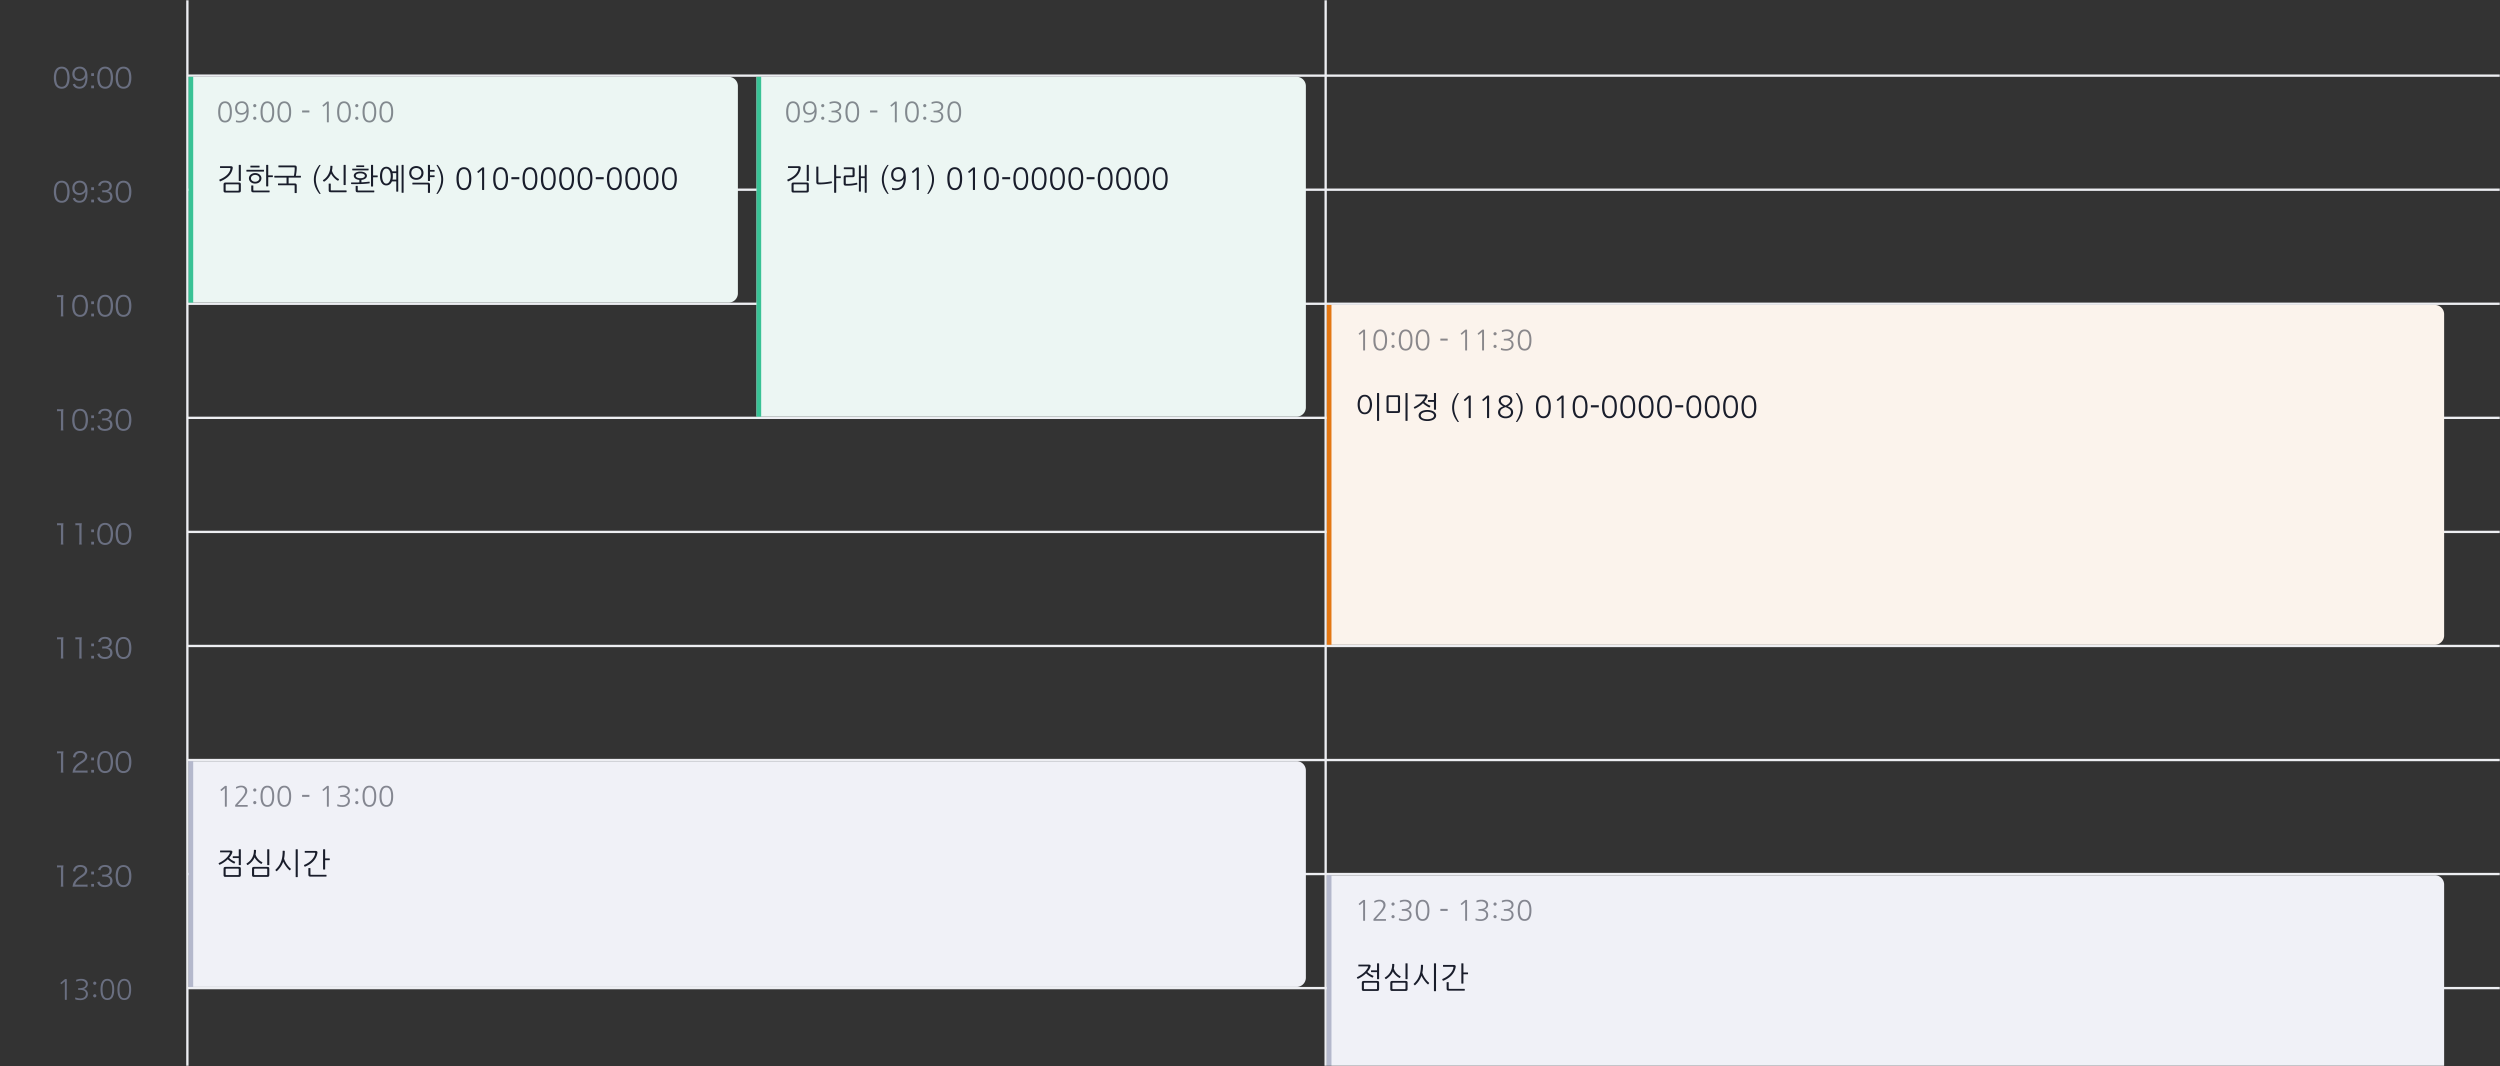 <svg width="1074" height="458" fill="none" xmlns="http://www.w3.org/2000/svg"><rect width="100%" height="100%" fill="#333333" stroke="none"/><mask id="mask0_1_2364" style="mask-type:alpha" maskUnits="userSpaceOnUse" x="0" y="0" width="1074" height="458"><path d="M0 0h1074v448c0 5.523-4.48 10-10 10H10c-5.523 0-10-4.477-10-10V0z" fill="#242424"/></mask><g mask="url(#mask0_1_2364)"><path d="M26.506 38.108c1.104 0 1.944-.42 2.544-1.26.528-.732.84-2.016.84-3.468 0-.996-.156-1.956-.456-2.784a3.025 3.025 0 00-.72-1.104c-.54-.564-1.308-.852-2.196-.852-1.188 0-2.112.504-2.688 1.476-.42.696-.696 1.992-.696 3.264 0 .984.156 1.932.456 2.772.144.408.396.78.72 1.104.564.564 1.308.852 2.196.852zm0-8.64c.84 0 1.488.372 1.884 1.092.312.564.54 1.752.54 2.796 0 .888-.12 1.68-.372 2.424-.108.348-.3.66-.564.936-.36.372-.876.564-1.476.564-.816 0-1.44-.348-1.86-1.044-.324-.564-.564-1.74-.564-2.856 0-.876.12-1.692.372-2.424.096-.3.288-.6.54-.876.384-.408.876-.612 1.5-.612zm4.731 6.78c.312.636.504.912.84 1.188.516.432 1.188.648 2.016.648 1.104 0 1.896-.36 2.496-1.116.648-.804.996-2.16.996-3.828 0-1.032-.108-1.848-.348-2.496-.456-1.248-1.56-2.016-2.904-2.016-1.968 0-3.252 1.248-3.252 3.156 0 .852.3 1.644.816 2.16.516.516 1.272.792 2.16.792.9 0 1.572-.264 2.184-.84a2.41 2.41 0 00.48-.672c-.024.612-.06 1.104-.108 1.404-.096.564-.288 1.152-.516 1.536-.444.756-1.068 1.104-1.932 1.104-.66 0-1.176-.192-1.512-.564-.192-.204-.288-.372-.432-.768l-.984.312zm2.928-2.316c-1.308 0-2.136-.852-2.136-2.208 0-.468.12-.948.312-1.26.396-.636 1.116-1.02 1.908-1.02 1.284 0 2.244.972 2.244 2.268 0 1.272-.996 2.22-2.328 2.22zm6.207-2.472h-1.188v1.188h1.188V31.46zm0 6.468V36.74h-1.188v1.188h1.188zm4.79.18c1.105 0 1.945-.42 2.545-1.26.528-.732.84-2.016.84-3.468 0-.996-.156-1.956-.456-2.784a3.025 3.025 0 00-.72-1.104c-.54-.564-1.308-.852-2.196-.852-1.188 0-2.112.504-2.688 1.476-.42.696-.696 1.992-.696 3.264 0 .984.156 1.932.456 2.772.144.408.396.78.72 1.104.564.564 1.308.852 2.196.852zm0-8.64c.84 0 1.489.372 1.885 1.092.312.564.54 1.752.54 2.796 0 .888-.12 1.68-.372 2.424-.108.348-.3.66-.564.936-.36.372-.876.564-1.476.564-.816 0-1.44-.348-1.86-1.044-.324-.564-.564-1.74-.564-2.856 0-.876.12-1.692.372-2.424.096-.3.288-.6.54-.876.384-.408.876-.612 1.5-.612zm7.887 8.64c1.104 0 1.944-.42 2.544-1.26.528-.732.84-2.016.84-3.468 0-.996-.156-1.956-.456-2.784a3.025 3.025 0 00-.72-1.104c-.54-.564-1.308-.852-2.196-.852-1.188 0-2.112.504-2.688 1.476-.42.696-.696 1.992-.696 3.264 0 .984.156 1.932.456 2.772.144.408.396.78.72 1.104.564.564 1.308.852 2.196.852zm0-8.64c.84 0 1.488.372 1.884 1.092.312.564.54 1.752.54 2.796 0 .888-.12 1.68-.372 2.424-.108.348-.3.66-.564.936-.36.372-.876.564-1.476.564-.816 0-1.44-.348-1.86-1.044-.324-.564-.564-1.74-.564-2.856 0-.876.12-1.692.372-2.424.096-.3.288-.6.54-.876.384-.408.876-.612 1.5-.612zm-26.543 57.64c1.104 0 1.944-.42 2.544-1.26.528-.732.84-2.016.84-3.468 0-.996-.156-1.956-.456-2.784a3.025 3.025 0 00-.72-1.104c-.54-.564-1.308-.852-2.196-.852-1.188 0-2.112.504-2.688 1.476-.42.696-.696 1.992-.696 3.264 0 .984.156 1.932.456 2.772.144.408.396.78.72 1.104.564.564 1.308.852 2.196.852zm0-8.64c.84 0 1.488.372 1.884 1.092.312.564.54 1.752.54 2.796 0 .888-.12 1.68-.372 2.424-.108.348-.3.66-.564.936-.36.372-.876.564-1.476.564-.816 0-1.44-.348-1.86-1.044-.324-.564-.564-1.74-.564-2.856 0-.876.12-1.692.372-2.424.096-.3.288-.6.54-.876.384-.408.876-.612 1.5-.612zm4.731 6.78c.312.636.504.912.84 1.188.516.432 1.188.648 2.016.648 1.104 0 1.896-.36 2.496-1.116.648-.804.996-2.16.996-3.828 0-1.032-.108-1.848-.348-2.496-.456-1.248-1.56-2.016-2.904-2.016-1.968 0-3.252 1.248-3.252 3.156 0 .852.3 1.644.816 2.16.516.516 1.272.792 2.16.792.9 0 1.572-.264 2.184-.84a2.41 2.41 0 00.48-.672c-.024.612-.06 1.104-.108 1.404-.096.564-.288 1.152-.516 1.536-.444.756-1.068 1.104-1.932 1.104-.66 0-1.176-.192-1.512-.564-.192-.204-.288-.372-.432-.768l-.984.312zm2.928-2.316c-1.308 0-2.136-.852-2.136-2.208 0-.468.12-.948.312-1.26.396-.636 1.116-1.02 1.908-1.02 1.284 0 2.244.972 2.244 2.268 0 1.272-.996 2.22-2.328 2.22zm6.207-2.472h-1.188v1.188h1.188V80.46zm0 6.468V85.74h-1.188v1.188h1.188zm1.395-1.968c.216.612.36.876.612 1.164.576.648 1.476.984 2.688.984 2.004 0 3.252-1.008 3.252-2.628 0-.768-.276-1.404-.804-1.812-.408-.312-.78-.444-1.476-.516.552-.108.816-.204 1.128-.432.528-.372.84-1.02.84-1.752 0-1.44-1.104-2.352-2.844-2.352-1.044 0-1.86.3-2.388.876-.3.312-.444.588-.648 1.2l.996.216c.132-.444.216-.636.384-.852.336-.432.864-.636 1.596-.636 1.212 0 1.932.6 1.932 1.632 0 .432-.18.876-.48 1.164-.372.372-.96.552-1.752.552-.324 0-.612-.024-.888-.072v.948c.324-.036.624-.06.96-.06 1.596 0 2.448.648 2.448 1.836 0 1.14-.876 1.86-2.268 1.86-.612 0-1.14-.144-1.548-.432-.372-.264-.54-.516-.732-1.14l-1.008.252zm11.282 2.148c1.104 0 1.944-.42 2.544-1.26.528-.732.84-2.016.84-3.468 0-.996-.156-1.956-.456-2.784a3.025 3.025 0 00-.72-1.104c-.54-.564-1.308-.852-2.196-.852-1.188 0-2.112.504-2.688 1.476-.42.696-.696 1.992-.696 3.264 0 .984.156 1.932.456 2.772.144.408.396.78.72 1.104.564.564 1.308.852 2.196.852zm0-8.64c.84 0 1.488.372 1.884 1.092.312.564.54 1.752.54 2.796 0 .888-.12 1.68-.372 2.424-.108.348-.3.66-.564.936-.36.372-.876.564-1.476.564-.816 0-1.44-.348-1.86-1.044-.324-.564-.564-1.74-.564-2.856 0-.876.12-1.692.372-2.424.096-.3.288-.6.54-.876.384-.408.876-.612 1.5-.612zm-28.547 49.228c.348-.048.66-.072 1.044-.072h.648v6.948c0 .552-.024.936-.096 1.356h1.14a7.656 7.656 0 01-.096-1.356v-5.832c0-.648.036-1.26.108-1.992-.396.048-.588.06-.996.06h-.756c-.456 0-.684-.012-.996-.06v.948zm9.891 8.412c1.104 0 1.944-.42 2.544-1.26.528-.732.84-2.016.84-3.468 0-.996-.156-1.956-.456-2.784a3.025 3.025 0 00-.72-1.104c-.54-.564-1.308-.852-2.196-.852-1.188 0-2.112.504-2.688 1.476-.42.696-.696 1.992-.696 3.264 0 .984.156 1.932.456 2.772.144.408.396.78.72 1.104.564.564 1.308.852 2.196.852zm0-8.64c.84 0 1.488.372 1.884 1.092.312.564.54 1.752.54 2.796 0 .888-.12 1.68-.372 2.424-.108.348-.3.66-.564.936-.36.372-.876.564-1.476.564-.816 0-1.44-.348-1.86-1.044-.324-.564-.564-1.74-.564-2.856 0-.876.12-1.692.372-2.424.096-.3.288-.6.54-.876.384-.408.876-.612 1.5-.612zm5.979 1.992h-1.188v1.188h1.188v-1.188zm0 6.468v-1.188h-1.188v1.188h1.188zm4.79.18c1.105 0 1.945-.42 2.545-1.26.528-.732.84-2.016.84-3.468 0-.996-.156-1.956-.456-2.784a3.025 3.025 0 00-.72-1.104c-.54-.564-1.308-.852-2.196-.852-1.188 0-2.112.504-2.688 1.476-.42.696-.696 1.992-.696 3.264 0 .984.156 1.932.456 2.772.144.408.396.78.72 1.104.564.564 1.308.852 2.196.852zm0-8.64c.84 0 1.489.372 1.885 1.092.312.564.54 1.752.54 2.796 0 .888-.12 1.68-.372 2.424-.108.348-.3.66-.564.936-.36.372-.876.564-1.476.564-.816 0-1.44-.348-1.86-1.044-.324-.564-.564-1.74-.564-2.856 0-.876.12-1.692.372-2.424.096-.3.288-.6.54-.876.384-.408.876-.612 1.5-.612zm7.887 8.64c1.104 0 1.944-.42 2.544-1.26.528-.732.84-2.016.84-3.468 0-.996-.156-1.956-.456-2.784a3.025 3.025 0 00-.72-1.104c-.54-.564-1.308-.852-2.196-.852-1.188 0-2.112.504-2.688 1.476-.42.696-.696 1.992-.696 3.264 0 .984.156 1.932.456 2.772.144.408.396.78.72 1.104.564.564 1.308.852 2.196.852zm0-8.64c.84 0 1.488.372 1.884 1.092.312.564.54 1.752.54 2.796 0 .888-.12 1.68-.372 2.424-.108.348-.3.66-.564.936-.36.372-.876.564-1.476.564-.816 0-1.44-.348-1.86-1.044-.324-.564-.564-1.74-.564-2.856 0-.876.12-1.692.372-2.424.096-.3.288-.6.54-.876.384-.408.876-.612 1.5-.612zm-28.547 49.228c.348-.048.66-.072 1.044-.072h.648v6.948c0 .552-.024.936-.096 1.356h1.14a7.656 7.656 0 01-.096-1.356v-5.832c0-.648.036-1.26.108-1.992-.396.048-.588.06-.996.06h-.756c-.456 0-.684-.012-.996-.06v.948zm9.891 8.412c1.104 0 1.944-.42 2.544-1.26.528-.732.84-2.016.84-3.468 0-.996-.156-1.956-.456-2.784a3.025 3.025 0 00-.72-1.104c-.54-.564-1.308-.852-2.196-.852-1.188 0-2.112.504-2.688 1.476-.42.696-.696 1.992-.696 3.264 0 .984.156 1.932.456 2.772.144.408.396.78.72 1.104.564.564 1.308.852 2.196.852zm0-8.64c.84 0 1.488.372 1.884 1.092.312.564.54 1.752.54 2.796 0 .888-.12 1.68-.372 2.424-.108.348-.3.66-.564.936-.36.372-.876.564-1.476.564-.816 0-1.44-.348-1.86-1.044-.324-.564-.564-1.74-.564-2.856 0-.876.12-1.692.372-2.424.096-.3.288-.6.54-.876.384-.408.876-.612 1.5-.612zm5.979 1.992h-1.188v1.188h1.188v-1.188zm0 6.468v-1.188h-1.188v1.188h1.188zm1.395-1.968c.216.612.36.876.612 1.164.576.648 1.476.984 2.688.984 2.004 0 3.252-1.008 3.252-2.628 0-.768-.276-1.404-.804-1.812-.408-.312-.78-.444-1.476-.516.552-.108.816-.204 1.128-.432.528-.372.84-1.02.84-1.752 0-1.44-1.104-2.352-2.844-2.352-1.044 0-1.86.3-2.388.876-.3.312-.444.588-.648 1.2l.996.216c.132-.444.216-.636.384-.852.336-.432.864-.636 1.596-.636 1.212 0 1.932.6 1.932 1.632 0 .432-.18.876-.48 1.164-.372.372-.96.552-1.752.552-.324 0-.612-.024-.888-.072v.948c.324-.036.624-.06.96-.06 1.596 0 2.448.648 2.448 1.836 0 1.14-.876 1.86-2.268 1.86-.612 0-1.14-.144-1.548-.432-.372-.264-.54-.516-.732-1.14l-1.008.252zm11.282 2.148c1.104 0 1.944-.42 2.544-1.26.528-.732.84-2.016.84-3.468 0-.996-.156-1.956-.456-2.784a3.025 3.025 0 00-.72-1.104c-.54-.564-1.308-.852-2.196-.852-1.188 0-2.112.504-2.688 1.476-.42.696-.696 1.992-.696 3.264 0 .984.156 1.932.456 2.772.144.408.396.78.72 1.104.564.564 1.308.852 2.196.852zm0-8.64c.84 0 1.488.372 1.884 1.092.312.564.54 1.752.54 2.796 0 .888-.12 1.68-.372 2.424-.108.348-.3.66-.564.936-.36.372-.876.564-1.476.564-.816 0-1.44-.348-1.86-1.044-.324-.564-.564-1.74-.564-2.856 0-.876.12-1.692.372-2.424.096-.3.288-.6.54-.876.384-.408.876-.612 1.5-.612zm-28.547 49.228c.348-.048.66-.072 1.044-.072h.648v6.948c0 .552-.024.936-.096 1.356h1.14a7.656 7.656 0 01-.096-1.356v-5.832c0-.648.036-1.26.108-1.992-.396.048-.588.06-.996.06h-.756c-.456 0-.684-.012-.996-.06v.948zm7.887 0c.348-.048.66-.072 1.044-.072h.648v6.948c0 .552-.024.936-.096 1.356h1.14a7.656 7.656 0 01-.096-1.356v-5.832c0-.648.036-1.26.108-1.992-.396.048-.588.06-.996.06h-.756c-.456 0-.684-.012-.996-.06v.948zm7.983 1.764h-1.188v1.188h1.188v-1.188zm0 6.468v-1.188h-1.188v1.188h1.188zm4.79.18c1.105 0 1.945-.42 2.545-1.26.528-.732.84-2.016.84-3.468 0-.996-.156-1.956-.456-2.784a3.025 3.025 0 00-.72-1.104c-.54-.564-1.308-.852-2.196-.852-1.188 0-2.112.504-2.688 1.476-.42.696-.696 1.992-.696 3.264 0 .984.156 1.932.456 2.772.144.408.396.78.72 1.104.564.564 1.308.852 2.196.852zm0-8.64c.84 0 1.489.372 1.885 1.092.312.564.54 1.752.54 2.796 0 .888-.12 1.68-.372 2.424-.108.348-.3.66-.564.936-.36.372-.876.564-1.476.564-.816 0-1.44-.348-1.86-1.044-.324-.564-.564-1.74-.564-2.856 0-.876.12-1.692.372-2.424.096-.3.288-.6.54-.876.384-.408.876-.612 1.5-.612zm7.887 8.64c1.104 0 1.944-.42 2.544-1.26.528-.732.84-2.016.84-3.468 0-.996-.156-1.956-.456-2.784a3.025 3.025 0 00-.72-1.104c-.54-.564-1.308-.852-2.196-.852-1.188 0-2.112.504-2.688 1.476-.42.696-.696 1.992-.696 3.264 0 .984.156 1.932.456 2.772.144.408.396.78.72 1.104.564.564 1.308.852 2.196.852zm0-8.64c.84 0 1.488.372 1.884 1.092.312.564.54 1.752.54 2.796 0 .888-.12 1.68-.372 2.424-.108.348-.3.66-.564.936-.36.372-.876.564-1.476.564-.816 0-1.44-.348-1.86-1.044-.324-.564-.564-1.74-.564-2.856 0-.876.12-1.692.372-2.424.096-.3.288-.6.54-.876.384-.408.876-.612 1.5-.612zm-28.547 49.228c.348-.048.66-.072 1.044-.072h.648v6.948c0 .552-.024.936-.096 1.356h1.14a7.656 7.656 0 01-.096-1.356v-5.832c0-.648.036-1.26.108-1.992-.396.048-.588.06-.996.06h-.756c-.456 0-.684-.012-.996-.06v.948zm7.887 0c.348-.048.66-.072 1.044-.072h.648v6.948c0 .552-.024.936-.096 1.356h1.14a7.656 7.656 0 01-.096-1.356v-5.832c0-.648.036-1.26.108-1.992-.396.048-.588.06-.996.06h-.756c-.456 0-.684-.012-.996-.06v.948zm7.983 1.764h-1.188v1.188h1.188v-1.188zm0 6.468v-1.188h-1.188v1.188h1.188zm1.395-1.968c.216.612.36.876.612 1.164.576.648 1.476.984 2.688.984 2.004 0 3.252-1.008 3.252-2.628 0-.768-.276-1.404-.804-1.812-.408-.312-.78-.444-1.476-.516.552-.108.816-.204 1.128-.432.528-.372.84-1.02.84-1.752 0-1.44-1.104-2.352-2.844-2.352-1.044 0-1.86.3-2.388.876-.3.312-.444.588-.648 1.2l.996.216c.132-.444.216-.636.384-.852.336-.432.864-.636 1.596-.636 1.212 0 1.932.6 1.932 1.632 0 .432-.18.876-.48 1.164-.372.372-.96.552-1.752.552-.324 0-.612-.024-.888-.072v.948c.324-.036.624-.06.96-.06 1.596 0 2.448.648 2.448 1.836 0 1.14-.876 1.86-2.268 1.86-.612 0-1.14-.144-1.548-.432-.372-.264-.54-.516-.732-1.14l-1.008.252zm11.282 2.148c1.104 0 1.944-.42 2.544-1.26.528-.732.84-2.016.84-3.468 0-.996-.156-1.956-.456-2.784a3.025 3.025 0 00-.72-1.104c-.54-.564-1.308-.852-2.196-.852-1.188 0-2.112.504-2.688 1.476-.42.696-.696 1.992-.696 3.264 0 .984.156 1.932.456 2.772.144.408.396.78.72 1.104.564.564 1.308.852 2.196.852zm0-8.64c.84 0 1.488.372 1.884 1.092.312.564.54 1.752.54 2.796 0 .888-.12 1.68-.372 2.424-.108.348-.3.66-.564.936-.36.372-.876.564-1.476.564-.816 0-1.44-.348-1.86-1.044-.324-.564-.564-1.74-.564-2.856 0-.876.12-1.692.372-2.424.096-.3.288-.6.54-.876.384-.408.876-.612 1.5-.612zm-28.547 49.228c.348-.048.66-.072 1.044-.072h.648v6.948c0 .552-.024.936-.096 1.356h1.14a7.656 7.656 0 01-.096-1.356v-5.832c0-.648.036-1.26.108-1.992-.396.048-.588.06-.996.06h-.756c-.456 0-.684-.012-.996-.06v.948zm11.631 8.232c.6 0 .996.024 1.476.072v-1.008c-.456.06-.864.084-1.464.084h-3.828c.144-.576.312-.9.684-1.392.396-.504.78-.84 1.728-1.476 1.368-.912 1.68-1.14 2.04-1.548.468-.516.708-1.092.708-1.704 0-1.416-1.164-2.328-2.976-2.328-1.056 0-1.872.312-2.412.924-.396.444-.576.864-.756 1.728l1.008.168c.084-.6.192-.888.42-1.212.36-.516.948-.78 1.74-.78 1.224 0 1.992.588 1.992 1.5 0 .732-.396 1.26-1.584 2.064-1.392.948-1.416.96-1.836 1.32-.756.648-1.26 1.308-1.56 2.064-.18.456-.216.636-.348 1.584.384-.048.564-.06 1.32-.06h3.648zm4.239-6.468h-1.188v1.188h1.188v-1.188zm0 6.468v-1.188h-1.188v1.188h1.188zm4.79.18c1.105 0 1.945-.42 2.545-1.26.528-.732.84-2.016.84-3.468 0-.996-.156-1.956-.456-2.784a3.025 3.025 0 00-.72-1.104c-.54-.564-1.308-.852-2.196-.852-1.188 0-2.112.504-2.688 1.476-.42.696-.696 1.992-.696 3.264 0 .984.156 1.932.456 2.772.144.408.396.78.72 1.104.564.564 1.308.852 2.196.852zm0-8.64c.84 0 1.489.372 1.885 1.092.312.564.54 1.752.54 2.796 0 .888-.12 1.68-.372 2.424-.108.348-.3.66-.564.936-.36.372-.876.564-1.476.564-.816 0-1.44-.348-1.86-1.044-.324-.564-.564-1.74-.564-2.856 0-.876.12-1.692.372-2.424.096-.3.288-.6.54-.876.384-.408.876-.612 1.5-.612zm7.887 8.64c1.104 0 1.944-.42 2.544-1.26.528-.732.84-2.016.84-3.468 0-.996-.156-1.956-.456-2.784a3.025 3.025 0 00-.72-1.104c-.54-.564-1.308-.852-2.196-.852-1.188 0-2.112.504-2.688 1.476-.42.696-.696 1.992-.696 3.264 0 .984.156 1.932.456 2.772.144.408.396.78.72 1.104.564.564 1.308.852 2.196.852zm0-8.64c.84 0 1.488.372 1.884 1.092.312.564.54 1.752.54 2.796 0 .888-.12 1.68-.372 2.424-.108.348-.3.66-.564.936-.36.372-.876.564-1.476.564-.816 0-1.44-.348-1.86-1.044-.324-.564-.564-1.74-.564-2.856 0-.876.12-1.692.372-2.424.096-.3.288-.6.54-.876.384-.408.876-.612 1.5-.612zm-28.547 49.228c.348-.048.66-.072 1.044-.072h.648v6.948c0 .552-.024.936-.096 1.356h1.14a7.656 7.656 0 01-.096-1.356v-5.832c0-.648.036-1.26.108-1.992-.396.048-.588.06-.996.06h-.756c-.456 0-.684-.012-.996-.06v.948zm11.631 8.232c.6 0 .996.024 1.476.072v-1.008c-.456.06-.864.084-1.464.084h-3.828c.144-.576.312-.9.684-1.392.396-.504.78-.84 1.728-1.476 1.368-.912 1.68-1.14 2.04-1.548.468-.516.708-1.092.708-1.704 0-1.416-1.164-2.328-2.976-2.328-1.056 0-1.872.312-2.412.924-.396.444-.576.864-.756 1.728l1.008.168c.084-.6.192-.888.42-1.212.36-.516.948-.78 1.74-.78 1.224 0 1.992.588 1.992 1.5 0 .732-.396 1.26-1.584 2.064-1.392.948-1.416.96-1.836 1.32-.756.648-1.26 1.308-1.56 2.064-.18.456-.216.636-.348 1.584.384-.048.564-.06 1.32-.06h3.648zm4.239-6.468h-1.188v1.188h1.188v-1.188zm0 6.468v-1.188h-1.188v1.188h1.188zm1.395-1.968c.216.612.36.876.612 1.164.576.648 1.476.984 2.688.984 2.004 0 3.252-1.008 3.252-2.628 0-.768-.276-1.404-.804-1.812-.408-.312-.78-.444-1.476-.516.552-.108.816-.204 1.128-.432.528-.372.84-1.02.84-1.752 0-1.44-1.104-2.352-2.844-2.352-1.044 0-1.86.3-2.388.876-.3.312-.444.588-.648 1.2l.996.216c.132-.444.216-.636.384-.852.336-.432.864-.636 1.596-.636 1.212 0 1.932.6 1.932 1.632 0 .432-.18.876-.48 1.164-.372.372-.96.552-1.752.552-.324 0-.612-.024-.888-.072v.948c.324-.036.624-.06.96-.06 1.596 0 2.448.648 2.448 1.836 0 1.14-.876 1.86-2.268 1.86-.612 0-1.14-.144-1.548-.432-.372-.264-.54-.516-.732-1.14l-1.008.252zm11.282 2.148c1.104 0 1.944-.42 2.544-1.26.528-.732.84-2.016.84-3.468 0-.996-.156-1.956-.456-2.784a3.025 3.025 0 00-.72-1.104c-.54-.564-1.308-.852-2.196-.852-1.188 0-2.112.504-2.688 1.476-.42.696-.696 1.992-.696 3.264 0 .984.156 1.932.456 2.772.144.408.396.78.72 1.104.564.564 1.308.852 2.196.852zm0-8.64c.84 0 1.488.372 1.884 1.092.312.564.54 1.752.54 2.796 0 .888-.12 1.68-.372 2.424-.108.348-.3.66-.564.936-.36.372-.876.564-1.476.564-.816 0-1.44-.348-1.86-1.044-.324-.564-.564-1.74-.564-2.856 0-.876.12-1.692.372-2.424.096-.3.288-.6.54-.876.384-.408.876-.612 1.5-.612zm-24.363 56.928c0 .112-.056.168-.168.168h-.492c-.112 0-.168-.056-.168-.168v-7.8a119.25 119.25 0 00-1.38 1.176c-.088.072-.168.064-.24-.024l-.24-.288a.232.232 0 01-.036-.12c0-.048.02-.088.06-.12l1.86-1.56c.032-.032.08-.048.144-.048h.324c.168 0 .264.016.288.048.032.024.048.12.048.288v8.448zm3.773-.036c-.12-.032-.172-.124-.156-.276l.048-.468c.016-.096.08-.12.192-.072.336.136.652.232.948.288.304.056.656.088 1.056.096.632.008 1.164-.152 1.596-.48.504-.336.756-.828.756-1.476 0-1.136-.852-1.704-2.556-1.704h-.624c-.104 0-.156-.044-.156-.132v-.444c0-.104.052-.156.156-.156h.06c.856 0 1.524-.092 2.004-.276.728-.28 1.092-.784 1.092-1.512 0-.232-.064-.444-.192-.636-.12-.2-.284-.368-.492-.504a2.618 2.618 0 00-.648-.264 2.922 2.922 0 00-.756-.096c-.272 0-.572.036-.9.108a6.195 6.195 0 00-.948.288c-.104.04-.164.008-.18-.096l-.048-.444c-.024-.112.028-.192.156-.24a7.27 7.27 0 011.008-.264c.312-.056.644-.084.996-.084.808 0 1.468.172 1.98.516.584.392.876.964.876 1.716 0 .536-.192 1-.576 1.392-.32.344-.736.596-1.248.756.256.032.492.1.708.204.224.104.416.248.576.432.184.2.324.428.42.684.096.248.144.524.144.828a2.36 2.36 0 01-.948 1.92 3.472 3.472 0 01-1.02.504 3.836 3.836 0 01-1.284.18 10.353 10.353 0 01-1.104-.072 5.242 5.242 0 01-.936-.216zm7.566-6.972a.66.66 0 01.203-.48.657.657 0 01.48-.204c.184 0 .345.068.48.204a.657.657 0 01.204.48.657.657 0 01-.204.48.657.657 0 01-.48.204.657.657 0 01-.48-.204.657.657 0 01-.203-.48zm0 5.412a.66.66 0 01.203-.48.657.657 0 01.48-.204c.184 0 .345.068.48.204a.657.657 0 01.204.48.657.657 0 01-.204.48.657.657 0 01-.48.204.657.657 0 01-.48-.204.657.657 0 01-.203-.48zm8.168-2.724c0-2.512-.688-3.768-2.064-3.768-1.376 0-2.064 1.256-2.064 3.768 0 2.52.688 3.78 2.064 3.78 1.376 0 2.064-1.26 2.064-3.78zm.864 0c0 3.024-.976 4.536-2.928 4.536-1.968 0-2.952-1.512-2.952-4.536 0-1.256.192-2.276.576-3.06.488-.984 1.28-1.476 2.376-1.476 1.08 0 1.868.492 2.364 1.476.184.392.324.84.42 1.344.096.504.144 1.076.144 1.716zm6.414 0c0-2.512-.688-3.768-2.064-3.768-1.376 0-2.064 1.256-2.064 3.768 0 2.52.688 3.78 2.064 3.78 1.376 0 2.064-1.26 2.064-3.78zm.864 0c0 3.024-.976 4.536-2.928 4.536-1.968 0-2.952-1.512-2.952-4.536 0-1.256.192-2.276.576-3.06.488-.984 1.28-1.476 2.376-1.476 1.08 0 1.868.492 2.364 1.476.184.392.324.84.42 1.344.096.504.144 1.076.144 1.716z" fill="#6A6F81"/><path fill="#EDEEF2" d="M81 32h993v1H81zm0 49h993v1H81zm0 49h993v1H81zm0 49h993v1H81zm0 49h993v1H81zm0 49h993v1H81zm0 49h993v1H81zm0 49h993v1H81zm0 49h993v1H81zm-1 38V0h1v462h-1z"/><path d="M569 462V-46h1v508h-1z" fill="#EDEEF2"/><path d="M325 33h232a4 4 0 014 4v138a4 4 0 01-4 4H325V33z" fill="#ECF6F3"/><path fill="#39C295" d="M325 33h2v146h-2z"/><path d="M347.465 77.555c0 .121-.061.182-.182.182h-.533c-.121 0-.182-.06-.182-.182v-6.539c0-.121.061-.182.182-.182h.533c.121 0 .182.06.182.182v6.539zm-7.423 1.781c0-.364.069-.607.208-.728.139-.13.399-.195.78-.195h5.447c.208 0 .373.013.494.039a.57.57 0 01.299.143c.078.07.13.165.156.286.026.121.039.273.039.455v2.457c0 .364-.069.607-.208.728-.139.13-.399.195-.78.195h-5.447c-.208 0-.377-.013-.507-.039a.586.586 0 01-.299-.156.562.562 0 01-.143-.286 2.032 2.032 0 01-.039-.442v-2.457zm1.209-.143c-.121 0-.204.026-.247.078-.043.043-.065.13-.065.26v2.067c0 .13.022.217.065.26.043.052.126.078.247.078h5.005c.121 0 .204-.026.247-.078.043-.043.065-.13.065-.26v-2.067c0-.13-.022-.217-.065-.26-.043-.052-.126-.078-.247-.078h-5.005zm2.717-6.877a6.062 6.062 0 01-1.573 3.185c-.849.919-2.08 1.716-3.692 2.392-.147.06-.243.035-.286-.078l-.195-.429c-.035-.07-.039-.126-.013-.169a.292.292 0 01.117-.091c1.378-.572 2.457-1.248 3.237-2.028.789-.789 1.265-1.638 1.43-2.548.052-.251-.052-.377-.312-.377h-4.004c-.104 0-.156-.056-.156-.169v-.455c0-.104.052-.156.156-.156h4.303c.416 0 .698.074.845.221.147.147.195.381.143.702zm15.268 10.322c0 .121-.061.182-.182.182h-.533c-.122 0-.182-.06-.182-.182V71.016c0-.121.06-.182.182-.182h.533c.121 0 .182.06.182.182v4.732h1.794c.052 0 .095.017.13.052a.128.128 0 01.065.117v.442c0 .043-.022.082-.065.117a.177.177 0 01-.13.052h-1.794v6.11zm-7.657-4.563c0 .13.021.217.065.26.043.043.125.07.247.078.832.026 1.698-.009 2.6-.104a35.132 35.132 0 002.574-.39c.147-.035.234.017.26.156l.065.364c.026.121-.031.2-.169.234a13.48 13.48 0 01-1.183.221 30.536 30.536 0 01-2.99.299 18.16 18.16 0 01-1.339.026c-.39-.009-.659-.1-.806-.273-.148-.173-.221-.442-.221-.806v-6.396c0-.121.06-.182.182-.182h.533c.121 0 .182.06.182.182v6.331zm18.257-2.327h1.651v-4.732c0-.121.061-.182.182-.182h.494c.122 0 .182.06.182.182v11.622c0 .121-.06.182-.182.182h-.494c-.121 0-.182-.06-.182-.182v-6.11h-1.651v5.616c0 .121-.06.182-.182.182h-.494c-.121 0-.182-.06-.182-.182V71.237c0-.121.061-.182.182-.182h.494c.122 0 .182.06.182.182v4.511zm-6.409 4.017c-.39-.017-.654-.095-.793-.234-.13-.147-.195-.403-.195-.767v-2.483c0-.364.074-.607.221-.728.156-.13.429-.195.819-.195h2.496c.122 0 .2-.017.234-.052.035-.035.052-.117.052-.247v-2.08c0-.13-.017-.212-.052-.247-.026-.035-.099-.052-.221-.052h-3.315a.254.254 0 01-.13-.039.125.125 0 01-.052-.104v-.494c0-.043.018-.078.052-.104a.254.254 0 01.13-.039h3.458c.208 0 .377.017.507.052.13.026.234.074.312.143.078.07.13.169.156.299.035.121.052.273.052.455v2.366c0 .364-.078.611-.234.741-.147.121-.416.182-.806.182h-2.509c-.121 0-.199.017-.234.052-.026.035-.039.117-.039.247v2.262c0 .2.096.299.286.299.685.017 1.4-.013 2.145-.091a20.7 20.7 0 002.249-.39c.122-.026.195.017.221.13l.078.429c.018.113-.039.186-.169.221a19.5 19.5 0 01-2.314.39c-.788.078-1.59.104-2.405.078zm17.923 3.536a.327.327 0 01-.117-.013c-.008 0-.03-.022-.065-.065-.788-.988-1.373-1.989-1.755-3.003a8.874 8.874 0 01-.572-3.146c0-1.075.191-2.119.572-3.133.382-1.014.967-2.02 1.755-3.016.035-.043.057-.065.065-.065a.226.226 0 01.091-.013h.364c.052 0 .078.004.078.013a.284.284 0 01-.039.078c-1.36 2.132-2.041 4.177-2.041 6.136 0 .997.174 2.002.52 3.016.347 1.014.858 2.054 1.534 3.12.044.06.022.091-.065.091h-.325zm6.777-8.242c0-.676-.182-1.244-.546-1.703-.399-.494-.927-.741-1.586-.741-.702 0-1.252.221-1.651.663-.39.416-.585.97-.585 1.664 0 .737.178 1.309.533 1.716h-.013c.373.399.901.598 1.586.598.711 0 1.265-.2 1.664-.598.399-.416.598-.949.598-1.599zm-4.758 6.461c-.13-.026-.186-.126-.169-.299l.039-.455c.017-.104.087-.13.208-.078.217.087.433.147.65.182.225.035.477.052.754.052.607 0 1.135-.117 1.586-.351a2.985 2.985 0 001.105-1.027c.433-.728.659-1.651.676-2.769-.529.85-1.313 1.274-2.353 1.274-.797 0-1.465-.204-2.002-.611-.685-.529-1.027-1.339-1.027-2.431 0-.962.282-1.729.845-2.301.572-.598 1.352-.897 2.34-.897 2.08 0 3.12 1.534 3.12 4.602 0 3.527-1.46 5.291-4.381 5.291-.399 0-.862-.06-1.391-.182zm11.355-.091c0 .121-.061.182-.182.182h-.533c-.122 0-.182-.06-.182-.182v-8.45a118.993 118.993 0 00-1.495 1.274c-.096.078-.182.07-.26-.026l-.26-.312a.25.25 0 01-.039-.13c0-.052.021-.095.065-.13l2.015-1.69c.034-.035.086-.052.156-.052h.351c.182 0 .286.017.312.052.034.026.052.13.052.312v9.152zm3.698 1.872c-.078 0-.096-.03-.052-.091.676-1.066 1.183-2.106 1.521-3.12a9.3 9.3 0 00.52-3.016c0-.988-.169-1.989-.507-3.003-.338-1.023-.845-2.067-1.521-3.133a.284.284 0 01-.039-.078c0-.009.021-.013.065-.013h.364c.043 0 .069.004.078.013.017 0 .047.022.091.065.788.997 1.369 2.002 1.742 3.016a8.838 8.838 0 01.572 3.133 8.874 8.874 0 01-.572 3.146c-.373 1.014-.954 2.015-1.742 3.003-.044.043-.074.065-.091.065-.009.009-.044.013-.104.013h-.325zm13.982-6.552c0-2.721-.746-4.082-2.236-4.082-1.491 0-2.236 1.36-2.236 4.082 0 2.73.745 4.095 2.236 4.095 1.49 0 2.236-1.365 2.236-4.095zm.936 0c0 3.276-1.058 4.914-3.172 4.914-2.132 0-3.198-1.638-3.198-4.914 0-1.36.208-2.466.624-3.315.528-1.066 1.386-1.599 2.574-1.599 1.17 0 2.023.533 2.561 1.599.199.425.351.91.455 1.456.104.546.156 1.166.156 1.859zm5.518 4.68c0 .121-.061.182-.182.182h-.533c-.122 0-.182-.06-.182-.182v-8.45a118.993 118.993 0 00-1.495 1.274c-.096.078-.182.07-.26-.026l-.26-.312a.25.25 0 01-.039-.13c0-.052.021-.095.065-.13l2.015-1.69c.034-.035.086-.052.156-.052h.351c.182 0 .286.017.312.052.034.026.052.13.052.312v9.152zm9.313-4.68c0-2.721-.745-4.082-2.236-4.082-1.49 0-2.236 1.36-2.236 4.082 0 2.73.746 4.095 2.236 4.095 1.491 0 2.236-1.365 2.236-4.095zm.936 0c0 3.276-1.057 4.914-3.172 4.914-2.132 0-3.198-1.638-3.198-4.914 0-1.36.208-2.466.624-3.315.529-1.066 1.387-1.599 2.574-1.599 1.17 0 2.024.533 2.561 1.599.2.425.351.91.455 1.456.104.546.156 1.166.156 1.859zm4.673-.663c.095 0 .147.009.156.026.017.009.026.06.026.156v.572c0 .095-.009.152-.026.169-.009.009-.061.013-.156.013h-3.042a.58.58 0 01-.169-.013.57.57 0 01-.013-.169v-.572c0-.095.004-.147.013-.156.017-.017.074-.026.169-.026h3.042zm6.998.663c0-2.721-.746-4.082-2.236-4.082-1.491 0-2.236 1.36-2.236 4.082 0 2.73.745 4.095 2.236 4.095 1.49 0 2.236-1.365 2.236-4.095zm.936 0c0 3.276-1.058 4.914-3.172 4.914-2.132 0-3.198-1.638-3.198-4.914 0-1.36.208-2.466.624-3.315.528-1.066 1.386-1.599 2.574-1.599 1.17 0 2.023.533 2.561 1.599.199.425.351.91.455 1.456.104.546.156 1.166.156 1.859zm6.948 0c0-2.721-.746-4.082-2.236-4.082-1.491 0-2.236 1.36-2.236 4.082 0 2.73.745 4.095 2.236 4.095 1.49 0 2.236-1.365 2.236-4.095zm.936 0c0 3.276-1.058 4.914-3.172 4.914-2.132 0-3.198-1.638-3.198-4.914 0-1.36.208-2.466.624-3.315.528-1.066 1.386-1.599 2.574-1.599 1.17 0 2.023.533 2.561 1.599.199.425.351.91.455 1.456.104.546.156 1.166.156 1.859zm6.947 0c0-2.721-.745-4.082-2.236-4.082-1.49 0-2.236 1.36-2.236 4.082 0 2.73.746 4.095 2.236 4.095 1.491 0 2.236-1.365 2.236-4.095zm.936 0c0 3.276-1.057 4.914-3.172 4.914-2.132 0-3.198-1.638-3.198-4.914 0-1.36.208-2.466.624-3.315.529-1.066 1.387-1.599 2.574-1.599 1.17 0 2.024.533 2.561 1.599.2.425.351.91.455 1.456.104.546.156 1.166.156 1.859zm6.948 0c0-2.721-.745-4.082-2.236-4.082s-2.236 1.36-2.236 4.082c0 2.73.745 4.095 2.236 4.095s2.236-1.365 2.236-4.095zm.936 0c0 3.276-1.057 4.914-3.172 4.914-2.132 0-3.198-1.638-3.198-4.914 0-1.36.208-2.466.624-3.315.529-1.066 1.387-1.599 2.574-1.599 1.17 0 2.024.533 2.561 1.599.199.425.351.91.455 1.456.104.546.156 1.166.156 1.859zm4.673-.663c.095 0 .147.009.156.026.017.009.026.06.026.156v.572c0 .095-.009.152-.026.169-.009.009-.061.013-.156.013h-3.042a.58.58 0 01-.169-.013.57.57 0 01-.013-.169v-.572c0-.095.004-.147.013-.156.017-.017.074-.026.169-.026h3.042zm6.998.663c0-2.721-.746-4.082-2.236-4.082-1.491 0-2.236 1.36-2.236 4.082 0 2.73.745 4.095 2.236 4.095 1.49 0 2.236-1.365 2.236-4.095zm.936 0c0 3.276-1.058 4.914-3.172 4.914-2.132 0-3.198-1.638-3.198-4.914 0-1.36.208-2.466.624-3.315.528-1.066 1.386-1.599 2.574-1.599 1.17 0 2.023.533 2.561 1.599.199.425.351.91.455 1.456.104.546.156 1.166.156 1.859zm6.947 0c0-2.721-.745-4.082-2.236-4.082-1.49 0-2.236 1.36-2.236 4.082 0 2.73.746 4.095 2.236 4.095 1.491 0 2.236-1.365 2.236-4.095zm.936 0c0 3.276-1.057 4.914-3.172 4.914-2.132 0-3.198-1.638-3.198-4.914 0-1.36.208-2.466.624-3.315.529-1.066 1.387-1.599 2.574-1.599 1.17 0 2.024.533 2.561 1.599.2.425.351.91.455 1.456.104.546.156 1.166.156 1.859zm6.948 0c0-2.721-.745-4.082-2.236-4.082-1.49 0-2.236 1.36-2.236 4.082 0 2.73.746 4.095 2.236 4.095 1.491 0 2.236-1.365 2.236-4.095zm.936 0c0 3.276-1.057 4.914-3.172 4.914-2.132 0-3.198-1.638-3.198-4.914 0-1.36.208-2.466.624-3.315.529-1.066 1.387-1.599 2.574-1.599 1.17 0 2.024.533 2.561 1.599.2.425.351.91.455 1.456.104.546.156 1.166.156 1.859zm6.948 0c0-2.721-.745-4.082-2.236-4.082s-2.236 1.36-2.236 4.082c0 2.73.745 4.095 2.236 4.095s2.236-1.365 2.236-4.095zm.936 0c0 3.276-1.057 4.914-3.172 4.914-2.132 0-3.198-1.638-3.198-4.914 0-1.36.208-2.466.624-3.315.529-1.066 1.387-1.599 2.574-1.599 1.17 0 2.024.533 2.561 1.599.199.425.351.91.455 1.456.104.546.156 1.166.156 1.859z" fill="#191D2B"/><path opacity=".5" d="M342.748 48.076c0-2.512-.688-3.768-2.064-3.768-1.376 0-2.064 1.256-2.064 3.768 0 2.52.688 3.78 2.064 3.78 1.376 0 2.064-1.26 2.064-3.78zm.864 0c0 3.024-.976 4.536-2.928 4.536-1.968 0-2.952-1.512-2.952-4.536 0-1.256.192-2.276.576-3.06.488-.984 1.28-1.476 2.376-1.476 1.08 0 1.868.492 2.364 1.476.184.392.324.84.42 1.344.096.504.144 1.076.144 1.716zm6.281-1.56c0-.624-.168-1.148-.504-1.572-.368-.456-.856-.684-1.464-.684-.648 0-1.156.204-1.524.612-.36.384-.54.896-.54 1.536 0 .68.164 1.208.492 1.584h-.012c.344.368.832.552 1.464.552.656 0 1.168-.184 1.536-.552.368-.384.552-.876.552-1.476zm-4.392 5.964c-.12-.024-.172-.116-.156-.276l.036-.42c.016-.096.08-.12.192-.072.2.08.4.136.6.168.208.032.44.048.696.048.56 0 1.048-.108 1.464-.324.416-.224.756-.54 1.02-.948.4-.672.608-1.524.624-2.556-.488.784-1.212 1.176-2.172 1.176-.736 0-1.352-.188-1.848-.564-.632-.488-.948-1.236-.948-2.244 0-.888.26-1.596.78-2.124.528-.552 1.248-.828 2.16-.828 1.92 0 2.88 1.416 2.88 4.248 0 3.256-1.348 4.884-4.044 4.884-.368 0-.796-.056-1.284-.168zm7.266-7.092c0-.184.068-.344.204-.48a.657.657 0 01.48-.204c.184 0 .344.068.48.204a.657.657 0 01.204.48.657.657 0 01-.204.48.657.657 0 01-.48.204.657.657 0 01-.48-.204.657.657 0 01-.204-.48zm0 5.412c0-.184.068-.344.204-.48a.657.657 0 01.48-.204c.184 0 .344.068.48.204a.657.657 0 01.204.48.657.657 0 01-.204.48.657.657 0 01-.48.204.657.657 0 01-.48-.204.657.657 0 01-.204-.48zm3.345 1.56c-.12-.032-.172-.124-.156-.276l.048-.468c.016-.096.08-.12.192-.072.336.136.652.232.948.288.304.056.656.088 1.056.096.632.008 1.164-.152 1.596-.48.504-.336.756-.828.756-1.476 0-1.136-.852-1.704-2.556-1.704h-.624c-.104 0-.156-.044-.156-.132v-.444c0-.104.052-.156.156-.156h.06c.856 0 1.524-.092 2.004-.276.728-.28 1.092-.784 1.092-1.512 0-.232-.064-.444-.192-.636-.12-.2-.284-.368-.492-.504a2.618 2.618 0 00-.648-.264 2.922 2.922 0 00-.756-.096c-.272 0-.572.036-.9.108a6.195 6.195 0 00-.948.288c-.104.04-.164.008-.18-.096l-.048-.444c-.024-.112.028-.192.156-.24a7.27 7.27 0 011.008-.264c.312-.056.644-.084.996-.084.808 0 1.468.172 1.98.516.584.392.876.964.876 1.716 0 .536-.192 1-.576 1.392-.32.344-.736.596-1.248.756.256.032.492.1.708.204.224.104.416.248.576.432.184.2.324.428.42.684.096.248.144.524.144.828a2.36 2.36 0 01-.948 1.92 3.472 3.472 0 01-1.02.504 3.836 3.836 0 01-1.284.18 10.353 10.353 0 01-1.104-.072 5.242 5.242 0 01-.936-.216zm12.101-4.284c0-2.512-.688-3.768-2.064-3.768-1.376 0-2.064 1.256-2.064 3.768 0 2.52.688 3.78 2.064 3.78 1.376 0 2.064-1.26 2.064-3.78zm.864 0c0 3.024-.976 4.536-2.928 4.536-1.968 0-2.952-1.512-2.952-4.536 0-1.256.192-2.276.576-3.06.488-.984 1.28-1.476 2.376-1.476 1.08 0 1.868.492 2.364 1.476.184.392.324.84.42 1.344.096.504.144 1.076.144 1.716zm7.676-.612c.088 0 .136.008.144.024.016.008.024.056.024.144v.528c0 .088-.008.14-.024.156-.008.008-.056.012-.144.012h-2.808a.537.537 0 01-.156-.012.537.537 0 01-.012-.156v-.528c0-.088.004-.136.012-.144.016-.016.068-.024.156-.024h2.808zm8.503 4.932c0 .112-.056.168-.168.168h-.492c-.112 0-.168-.056-.168-.168v-7.8a119.25 119.25 0 00-1.38 1.176c-.088.072-.168.064-.24-.024l-.24-.288a.232.232 0 01-.036-.12c0-.048.02-.088.06-.12l1.86-1.56c.032-.032.08-.048.144-.048h.324c.168 0 .264.016.288.048.032.024.048.12.048.288v8.448zm8.597-4.32c0-2.512-.688-3.768-2.064-3.768-1.376 0-2.064 1.256-2.064 3.768 0 2.52.688 3.78 2.064 3.78 1.376 0 2.064-1.26 2.064-3.78zm.864 0c0 3.024-.976 4.536-2.928 4.536-1.968 0-2.952-1.512-2.952-4.536 0-1.256.192-2.276.576-3.06.488-.984 1.28-1.476 2.376-1.476 1.08 0 1.868.492 2.364 1.476.184.392.324.84.42 1.344.096.504.144 1.076.144 1.716zm1.878-2.688c0-.184.068-.344.204-.48a.657.657 0 01.48-.204c.184 0 .344.068.48.204a.657.657 0 01.204.48.657.657 0 01-.204.48.657.657 0 01-.48.204.657.657 0 01-.48-.204.657.657 0 01-.204-.48zm0 5.412c0-.184.068-.344.204-.48a.657.657 0 01.48-.204c.184 0 .344.068.48.204a.657.657 0 01.204.48.657.657 0 01-.204.48.657.657 0 01-.48.204.657.657 0 01-.48-.204.657.657 0 01-.204-.48zm3.345 1.56c-.12-.032-.172-.124-.156-.276l.048-.468c.016-.096.08-.12.192-.072.336.136.652.232.948.288.304.056.656.088 1.056.096.632.008 1.164-.152 1.596-.48.504-.336.756-.828.756-1.476 0-1.136-.852-1.704-2.556-1.704h-.624c-.104 0-.156-.044-.156-.132v-.444c0-.104.052-.156.156-.156h.06c.856 0 1.524-.092 2.004-.276.728-.28 1.092-.784 1.092-1.512 0-.232-.064-.444-.192-.636-.12-.2-.284-.368-.492-.504a2.618 2.618 0 00-.648-.264 2.922 2.922 0 00-.756-.096c-.272 0-.572.036-.9.108a6.195 6.195 0 00-.948.288c-.104.04-.164.008-.18-.096l-.048-.444c-.024-.112.028-.192.156-.24a7.27 7.27 0 011.008-.264c.312-.056.644-.084.996-.084.808 0 1.468.172 1.98.516.584.392.876.964.876 1.716 0 .536-.192 1-.576 1.392-.32.344-.736.596-1.248.756.256.032.492.1.708.204.224.104.416.248.576.432.184.2.324.428.42.684.096.248.144.524.144.828a2.36 2.36 0 01-.948 1.92 3.472 3.472 0 01-1.02.504 3.836 3.836 0 01-1.284.18 10.353 10.353 0 01-1.104-.072 5.242 5.242 0 01-.936-.216zm12.101-4.284c0-2.512-.688-3.768-2.064-3.768-1.376 0-2.064 1.256-2.064 3.768 0 2.52.688 3.78 2.064 3.78 1.376 0 2.064-1.26 2.064-3.78zm.864 0c0 3.024-.976 4.536-2.928 4.536-1.968 0-2.952-1.512-2.952-4.536 0-1.256.192-2.276.576-3.06.488-.984 1.28-1.476 2.376-1.476 1.08 0 1.868.492 2.364 1.476.184.392.324.84.42 1.344.096.504.144 1.076.144 1.716z" fill="#191D2B"/><path d="M81 33h232a4 4 0 014 4v89a4 4 0 01-4 4H81V33z" fill="#ECF6F3"/><path fill="#39C295" d="M81 33h2v97h-2z"/><path d="M103.465 77.555c0 .121-.061.182-.182.182h-.533c-.121 0-.182-.06-.182-.182v-6.539c0-.121.061-.182.182-.182h.533c.121 0 .182.06.182.182v6.539zm-7.423 1.781c0-.364.07-.607.208-.728.139-.13.399-.195.78-.195h5.447c.208 0 .373.013.494.039a.57.57 0 01.299.143c.078.07.13.165.156.286.026.121.039.273.039.455v2.457c0 .364-.069.607-.208.728-.139.13-.399.195-.78.195H97.03c-.208 0-.377-.013-.507-.039a.585.585 0 01-.299-.156.56.56 0 01-.143-.286 2.032 2.032 0 01-.039-.442v-2.457zm1.209-.143c-.121 0-.204.026-.247.078-.043.043-.065.13-.065.26v2.067c0 .13.022.217.065.26.043.052.126.078.247.078h5.005c.121 0 .204-.026.247-.078.043-.043.065-.13.065-.26v-2.067c0-.13-.022-.217-.065-.26-.043-.052-.126-.078-.247-.078h-5.005zm2.717-6.877a6.062 6.062 0 01-1.573 3.185c-.85.919-2.08 1.716-3.692 2.392-.147.06-.243.035-.286-.078l-.195-.429c-.035-.07-.039-.126-.013-.169a.288.288 0 01.117-.091c1.378-.572 2.457-1.248 3.237-2.028.789-.789 1.265-1.638 1.43-2.548.052-.251-.052-.377-.312-.377h-4.004c-.104 0-.156-.056-.156-.169v-.455c0-.104.052-.156.156-.156h4.303c.416 0 .698.074.845.221.147.147.195.381.143.702zm12.343 4.277c0 .312-.07.607-.208.884a2.33 2.33 0 01-.572.728 2.622 2.622 0 01-.845.494c-.33.113-.685.169-1.066.169a3.26 3.26 0 01-1.066-.169 2.765 2.765 0 01-.858-.494 2.395 2.395 0 01-.559-.728 2.057 2.057 0 01-.195-.884c0-.312.065-.602.195-.871.138-.277.325-.516.559-.715.242-.208.528-.368.858-.481a3.057 3.057 0 011.066-.182c.381 0 .736.06 1.066.182.329.113.611.273.845.481.242.2.433.438.572.715.138.269.208.559.208.871zm2.925 3.302c0 .121-.061.182-.182.182h-.533c-.122 0-.182-.06-.182-.182v-8.879c0-.121.06-.182.182-.182h.533c.121 0 .182.06.182.182v4.303h1.794c.052 0 .095.017.13.052a.128.128 0 01.065.117v.442c0 .043-.022.082-.065.117a.177.177 0 01-.13.052h-1.794v3.796zm-3.809-3.302a1.17 1.17 0 00-.143-.572 1.317 1.317 0 00-.377-.468 1.633 1.633 0 00-.572-.299 2.099 2.099 0 00-.715-.117c-.26 0-.499.039-.715.117a1.8 1.8 0 00-.572.299c-.165.13-.295.286-.39.468-.087.173-.13.364-.13.572 0 .208.043.403.13.585.095.182.225.338.39.468.164.13.355.234.572.312.216.078.455.117.715.117.26 0 .498-.039.715-.117a1.81 1.81 0 00.572-.312c.164-.13.29-.286.377-.468.095-.182.143-.377.143-.585zm4.394 5.876a.128.128 0 01-.065.117.254.254 0 01-.13.039h-6.708c-.408 0-.676-.078-.806-.234-.122-.147-.182-.399-.182-.754v-1.794c0-.121.06-.182.182-.182h.533c.121 0 .182.06.182.182v1.742c0 .121.017.195.052.221.043.026.125.039.247.039h6.5c.043 0 .086.013.13.039.043.035.065.074.065.117v.468zm-2.418-8.918c0 .113-.065.169-.195.169h-7.176a.206.206 0 01-.13-.052.175.175 0 01-.052-.13v-.416c0-.052.017-.095.052-.13a.206.206 0 01.13-.052h7.176c.13 0 .195.056.195.169v.442zm-1.898-1.768c0 .113-.065.169-.195.169h-3.562a.248.248 0 01-.13-.039c-.035-.026-.052-.065-.052-.117v-.455c0-.052.017-.095.052-.13a.16.16 0 01.117-.052h3.575c.13 0 .195.06.195.182v.442zm15.098.429c0-.13-.021-.217-.065-.26-.043-.052-.125-.078-.247-.078h-6.526c-.112 0-.169-.056-.169-.169v-.442c0-.113.057-.169.169-.169h6.721c.408 0 .676.074.806.221.13.139.195.394.195.767 0 .26-.013.542-.039.845a15.725 15.725 0 01-.208 1.781 8.143 8.143 0 01-.156.806h2.002c.044 0 .087.017.13.052a.126.126 0 01.065.117v.442c0 .043-.021.082-.065.117a.206.206 0 01-.13.052h-5.096v2.509h2.496c.408 0 .672.078.793.234.13.147.195.399.195.754v2.977c0 .121-.06.182-.182.182h-.533c-.121 0-.182-.06-.182-.182v-2.912c0-.121-.021-.195-.065-.221-.034-.035-.112-.052-.234-.052h-6.656a.254.254 0 01-.13-.039c-.043-.035-.065-.074-.065-.117v-.468c0-.052.022-.091.065-.117a.254.254 0 01.13-.039h3.471v-2.509h-5.057a.225.225 0 01-.143-.052.164.164 0 01-.052-.117v-.442c0-.052.018-.091.052-.117a.225.225 0 01.143-.052h8.229a13.938 13.938 0 00.247-1.651 9.64 9.64 0 00.065-.858c.018-.277.026-.542.026-.793zm10.747 11.089a.327.327 0 01-.117-.013c-.008 0-.03-.022-.065-.065-.788-.988-1.373-1.989-1.755-3.003a8.874 8.874 0 01-.572-3.146c0-1.075.191-2.119.572-3.133.382-1.014.967-2.02 1.755-3.016.035-.043.057-.065.065-.065a.226.226 0 01.091-.013h.364c.052 0 .078.004.078.013a.284.284 0 01-.039.078c-1.36 2.132-2.041 4.177-2.041 6.136 0 .997.174 2.002.52 3.016.347 1.014.858 2.054 1.534 3.12.044.06.022.091-.065.091h-.325zm5.477-11.869c0 .338-.022.667-.065.988-.035.32-.087.633-.156.936.104.355.251.71.442 1.066.199.347.429.68.689 1.001.269.312.559.598.871.858.312.251.633.455.962.611.052.026.074.06.065.104a.354.354 0 01-.026.13l-.26.429a.227.227 0 01-.091.091c-.035.017-.091.004-.169-.039a4.12 4.12 0 01-.793-.52 12.507 12.507 0 01-.806-.741 9.876 9.876 0 01-.728-.871 7.095 7.095 0 01-.559-.897 7.542 7.542 0 01-2.86 3.419.403.403 0 01-.143.052.13.13 0 01-.13-.052l-.325-.429c-.026-.035-.03-.078-.013-.13a.207.207 0 01.091-.117 5.7 5.7 0 001.274-1.066 6.63 6.63 0 00.988-1.404 6.693 6.693 0 00.624-1.638c.147-.59.217-1.187.208-1.794 0-.139.052-.208.156-.208l.611.039c.095 0 .143.06.143.182zm6.071 10.998a.128.128 0 01-.065.117.25.25 0 01-.13.039h-6.513c-.407 0-.676-.078-.806-.234-.121-.147-.182-.399-.182-.754V79.05c0-.121.061-.182.182-.182h.533c.121 0 .182.06.182.182v2.483c0 .121.017.195.052.221.043.035.126.052.247.052h6.305a.25.25 0 01.13.039c.043.035.065.074.065.117v.468zm-.39-3.12c0 .121-.061.182-.182.182h-.533c-.121 0-.182-.06-.182-.182v-8.294c0-.121.061-.182.182-.182h.533c.121 0 .182.06.182.182v8.294zm10.081-1.261c.078-.009.125 0 .143.026.026.017.043.048.052.091l.052.416c.008.052 0 .091-.026.117-.018.026-.065.048-.143.065-.702.095-1.487.173-2.353.234-.858.06-1.721.091-2.587.091h-2.704a.223.223 0 01-.143-.052.16.16 0 01-.052-.117v-.39c0-.052.017-.091.052-.117a.272.272 0 01.143-.039h2.782c.182 0 .372-.004.572-.013v-1.066a4.14 4.14 0 01-.988-.208 2.798 2.798 0 01-.754-.39 1.73 1.73 0 01-.481-.533 1.368 1.368 0 01-.169-.663c0-.26.065-.498.195-.715.138-.225.329-.416.572-.572.251-.156.55-.277.897-.364a4.356 4.356 0 011.157-.143c.416 0 .797.048 1.144.143.346.087.641.212.884.377.251.156.446.347.585.572.138.217.208.45.208.702 0 .234-.057.455-.169.663-.113.2-.273.377-.481.533-.2.156-.447.286-.741.39a3.932 3.932 0 01-.962.208v1.027c.589-.035 1.17-.074 1.742-.117.58-.052 1.105-.104 1.573-.156zm1.69 1.898c0 .121-.061.182-.182.182h-.533c-.122 0-.182-.06-.182-.182v-8.931c0-.121.06-.182.182-.182h.533c.121 0 .182.06.182.182v4.355h1.794c.052 0 .095.017.13.052a.128.128 0 01.065.117v.442c0 .043-.022.082-.065.117a.177.177 0 01-.13.052h-1.794v3.796zm.52 2.522a.128.128 0 01-.065.117.254.254 0 01-.13.039h-6.825c-.408 0-.676-.078-.806-.234-.122-.147-.182-.399-.182-.754v-1.612c0-.121.06-.182.182-.182h.533c.121 0 .182.06.182.182v1.547c0 .121.017.195.052.221.043.035.125.052.247.052h6.617c.043 0 .086.013.13.039.043.035.065.074.065.117v.468zm-4.056-6.968c0-.32-.178-.572-.533-.754-.356-.19-.824-.286-1.404-.286-.581 0-1.053.091-1.417.273-.356.182-.533.438-.533.767 0 .312.177.568.533.767.364.19.836.286 1.417.286.58 0 1.048-.095 1.404-.286.355-.2.533-.455.533-.767zm1.612-2.483c0 .113-.065.169-.195.169h-6.656a.206.206 0 01-.13-.052.175.175 0 01-.052-.13v-.377c0-.052.017-.095.052-.13a.206.206 0 01.13-.052h6.656c.13 0 .195.056.195.169v.403zm-1.898-1.417c0 .121-.065.182-.195.182h-3.042a.248.248 0 01-.13-.039.175.175 0 01-.052-.13v-.39c0-.052.017-.095.052-.13a.16.16 0 01.117-.052h3.055c.13 0 .195.06.195.182v.377zm14.63 10.543c0 .121-.061.182-.182.182h-.494c-.121 0-.182-.06-.182-.182v-4.225h-1.859c-.251.59-.589 1.027-1.014 1.313a2.4 2.4 0 01-1.391.429c-.39 0-.75-.082-1.079-.247a2.531 2.531 0 01-.858-.754c-.243-.338-.433-.758-.572-1.261-.139-.503-.208-1.092-.208-1.768 0-.676.069-1.261.208-1.755.139-.503.329-.919.572-1.248.251-.338.542-.585.871-.741a2.377 2.377 0 011.079-.247c.546 0 1.04.165 1.482.494.442.32.78.815 1.014 1.482h1.755v-2.379c0-.121.061-.182.182-.182h.494c.121 0 .182.06.182.182v10.907zm-3.224-6.513c0-.399-.039-.789-.117-1.17a3.979 3.979 0 00-.351-1.027 2.077 2.077 0 00-.598-.728 1.275 1.275 0 00-.832-.286c-.338 0-.624.095-.858.286-.225.19-.412.442-.559.754a3.957 3.957 0 00-.299 1.027 7.23 7.23 0 00-.091 1.144c0 .381.035.767.104 1.157.069.381.173.728.312 1.04.147.312.334.568.559.767.234.19.511.286.832.286.321 0 .598-.095.832-.286.243-.19.442-.438.598-.741.156-.312.273-.663.351-1.053.078-.39.117-.78.117-1.17zm5.525 7.007c0 .121-.061.182-.182.182h-.494c-.121 0-.182-.06-.182-.182V71.016c0-.121.061-.182.182-.182h.494c.121 0 .182.06.182.182v11.622zm-4.615-6.994a6.61 6.61 0 01-.156 1.508h1.612v-2.769h-1.56c.035.2.061.403.078.611.017.208.026.425.026.65zm13.162-1.339c0 .433-.078.832-.234 1.196a2.79 2.79 0 01-.65.923 2.87 2.87 0 01-.975.611 3.336 3.336 0 01-1.235.221 3.45 3.45 0 01-1.209-.208 3.04 3.04 0 01-.975-.611 2.84 2.84 0 01-.637-.936 3.146 3.146 0 01-.221-1.196c0-.46.073-.871.221-1.235a2.67 2.67 0 01.637-.936c.277-.26.602-.455.975-.585a3.434 3.434 0 011.209-.208c.416 0 .81.07 1.183.208.372.13.697.32.975.572.286.251.511.563.676.936.173.364.26.78.26 1.248zm-.91-.013c0-.347-.061-.65-.182-.91a1.775 1.775 0 00-.468-.663 1.896 1.896 0 00-.702-.403 2.401 2.401 0 00-.832-.143c-.304 0-.585.048-.845.143a1.78 1.78 0 00-.676.403 1.83 1.83 0 00-.455.663 2.44 2.44 0 00-.156.91c0 .33.052.624.156.884.104.26.247.485.429.676.19.19.416.338.676.442.26.095.55.143.871.143.294 0 .572-.048.832-.143a2.066 2.066 0 001.17-1.118c.121-.26.182-.555.182-.884zm3.705 3.276c0 .121-.061.182-.182.182h-.533c-.122 0-.182-.06-.182-.182v-6.552c0-.121.06-.182.182-.182h.533c.121 0 .182.06.182.182v1.976h1.794c.052 0 .095.017.13.052a.128.128 0 01.065.117v.429c0 .043-.022.082-.065.117a.177.177 0 01-.13.052h-1.794v1.56h1.794c.052 0 .095.017.13.052a.128.128 0 01.065.117v.429c0 .043-.022.082-.065.117a.177.177 0 01-.13.052h-1.794v1.482zm-7.579 1.066c0-.052.021-.091.065-.117a.248.248 0 01.13-.039h6.396c.407 0 .671.078.793.234.13.147.195.399.195.754v3.224c0 .121-.061.182-.182.182h-.533c-.122 0-.182-.06-.182-.182v-3.159c0-.121-.022-.195-.065-.221-.035-.035-.113-.052-.234-.052h-6.188a.248.248 0 01-.13-.039c-.044-.035-.065-.074-.065-.117v-.468zm10.405 4.667c-.078 0-.095-.03-.052-.091.676-1.066 1.183-2.106 1.521-3.12a9.27 9.27 0 00.52-3.016c0-.988-.169-1.989-.507-3.003-.338-1.023-.845-2.067-1.521-3.133a.284.284 0 01-.039-.078c0-.009.022-.013.065-.013h.364c.044 0 .07.004.078.013.018 0 .048.022.091.065.789.997 1.37 2.002 1.742 3.016a8.816 8.816 0 01.572 3.133c0 1.083-.19 2.132-.572 3.146-.372 1.014-.953 2.015-1.742 3.003-.043.043-.073.065-.091.065-.008.009-.043.013-.104.013h-.325zm13.983-6.552c0-2.721-.746-4.082-2.236-4.082-1.491 0-2.236 1.36-2.236 4.082 0 2.73.745 4.095 2.236 4.095 1.49 0 2.236-1.365 2.236-4.095zm.936 0c0 3.276-1.058 4.914-3.172 4.914-2.132 0-3.198-1.638-3.198-4.914 0-1.36.208-2.466.624-3.315.528-1.066 1.386-1.599 2.574-1.599 1.17 0 2.023.533 2.561 1.599.199.425.351.91.455 1.456.104.546.156 1.166.156 1.859zm5.517 4.68c0 .121-.06.182-.182.182h-.533c-.121 0-.182-.06-.182-.182v-8.45a155.901 155.901 0 00-1.495 1.274c-.095.078-.182.07-.26-.026l-.26-.312a.25.25 0 01-.039-.13c0-.052.022-.095.065-.13l2.015-1.69c.035-.035.087-.052.156-.052h.351c.182 0 .286.017.312.052.035.026.052.13.052.312v9.152zm9.314-4.68c0-2.721-.745-4.082-2.236-4.082s-2.236 1.36-2.236 4.082c0 2.73.745 4.095 2.236 4.095s2.236-1.365 2.236-4.095zm.936 0c0 3.276-1.057 4.914-3.172 4.914-2.132 0-3.198-1.638-3.198-4.914 0-1.36.208-2.466.624-3.315.529-1.066 1.387-1.599 2.574-1.599 1.17 0 2.024.533 2.561 1.599.199.425.351.91.455 1.456.104.546.156 1.166.156 1.859zm4.673-.663c.095 0 .147.009.156.026.017.009.026.06.026.156v.572c0 .095-.009.152-.026.169-.009.009-.061.013-.156.013h-3.042a.58.58 0 01-.169-.013.57.57 0 01-.013-.169v-.572c0-.095.004-.147.013-.156.017-.017.074-.026.169-.026h3.042zm6.998.663c0-2.721-.746-4.082-2.236-4.082-1.491 0-2.236 1.36-2.236 4.082 0 2.73.745 4.095 2.236 4.095 1.49 0 2.236-1.365 2.236-4.095zm.936 0c0 3.276-1.058 4.914-3.172 4.914-2.132 0-3.198-1.638-3.198-4.914 0-1.36.208-2.466.624-3.315.528-1.066 1.386-1.599 2.574-1.599 1.17 0 2.023.533 2.561 1.599.199.425.351.91.455 1.456.104.546.156 1.166.156 1.859zm6.947 0c0-2.721-.745-4.082-2.236-4.082-1.49 0-2.236 1.36-2.236 4.082 0 2.73.746 4.095 2.236 4.095 1.491 0 2.236-1.365 2.236-4.095zm.936 0c0 3.276-1.057 4.914-3.172 4.914-2.132 0-3.198-1.638-3.198-4.914 0-1.36.208-2.466.624-3.315.529-1.066 1.387-1.599 2.574-1.599 1.17 0 2.024.533 2.561 1.599.2.425.351.91.455 1.456.104.546.156 1.166.156 1.859zm6.948 0c0-2.721-.745-4.082-2.236-4.082s-2.236 1.36-2.236 4.082c0 2.73.745 4.095 2.236 4.095s2.236-1.365 2.236-4.095zm.936 0c0 3.276-1.057 4.914-3.172 4.914-2.132 0-3.198-1.638-3.198-4.914 0-1.36.208-2.466.624-3.315.529-1.066 1.387-1.599 2.574-1.599 1.17 0 2.024.533 2.561 1.599.199.425.351.91.455 1.456.104.546.156 1.166.156 1.859zm6.948 0c0-2.721-.745-4.082-2.236-4.082s-2.236 1.36-2.236 4.082c0 2.73.745 4.095 2.236 4.095s2.236-1.365 2.236-4.095zm.936 0c0 3.276-1.057 4.914-3.172 4.914-2.132 0-3.198-1.638-3.198-4.914 0-1.36.208-2.466.624-3.315.529-1.066 1.387-1.599 2.574-1.599 1.17 0 2.024.533 2.561 1.599.199.425.351.91.455 1.456.104.546.156 1.166.156 1.859zm4.673-.663c.095 0 .147.009.156.026.017.009.026.06.026.156v.572c0 .095-.009.152-.026.169-.009.009-.061.013-.156.013h-3.042a.576.576 0 01-.169-.013.57.57 0 01-.013-.169v-.572c0-.095.004-.147.013-.156.017-.017.073-.026.169-.026h3.042zm6.997.663c0-2.721-.745-4.082-2.236-4.082-1.49 0-2.236 1.36-2.236 4.082 0 2.73.746 4.095 2.236 4.095 1.491 0 2.236-1.365 2.236-4.095zm.936 0c0 3.276-1.057 4.914-3.172 4.914-2.132 0-3.198-1.638-3.198-4.914 0-1.36.208-2.466.624-3.315.529-1.066 1.387-1.599 2.574-1.599 1.17 0 2.024.533 2.561 1.599.2.425.351.91.455 1.456.104.546.156 1.166.156 1.859zm6.948 0c0-2.721-.745-4.082-2.236-4.082s-2.236 1.36-2.236 4.082c0 2.73.745 4.095 2.236 4.095s2.236-1.365 2.236-4.095zm.936 0c0 3.276-1.057 4.914-3.172 4.914-2.132 0-3.198-1.638-3.198-4.914 0-1.36.208-2.466.624-3.315.529-1.066 1.387-1.599 2.574-1.599 1.17 0 2.024.533 2.561 1.599.199.425.351.91.455 1.456.104.546.156 1.166.156 1.859zm6.948 0c0-2.721-.745-4.082-2.236-4.082s-2.236 1.36-2.236 4.082c0 2.73.745 4.095 2.236 4.095s2.236-1.365 2.236-4.095zm.936 0c0 3.276-1.057 4.914-3.172 4.914-2.132 0-3.198-1.638-3.198-4.914 0-1.36.208-2.466.624-3.315.529-1.066 1.387-1.599 2.574-1.599 1.17 0 2.024.533 2.561 1.599.199.425.351.91.455 1.456.104.546.156 1.166.156 1.859zm6.948 0c0-2.721-.746-4.082-2.236-4.082-1.491 0-2.236 1.36-2.236 4.082 0 2.73.745 4.095 2.236 4.095 1.49 0 2.236-1.365 2.236-4.095zm.936 0c0 3.276-1.058 4.914-3.172 4.914-2.132 0-3.198-1.638-3.198-4.914 0-1.36.208-2.466.624-3.315.528-1.066 1.386-1.599 2.574-1.599 1.17 0 2.023.533 2.561 1.599.199.425.351.91.455 1.456.104.546.156 1.166.156 1.859z" fill="#191D2B"/><path opacity=".5" d="M98.748 48.076c0-2.512-.688-3.768-2.064-3.768-1.376 0-2.064 1.256-2.064 3.768 0 2.52.688 3.78 2.064 3.78 1.376 0 2.064-1.26 2.064-3.78zm.864 0c0 3.024-.976 4.536-2.928 4.536-1.968 0-2.952-1.512-2.952-4.536 0-1.256.192-2.276.576-3.06.488-.984 1.28-1.476 2.376-1.476 1.08 0 1.868.492 2.364 1.476.184.392.324.84.42 1.344.096.504.144 1.076.144 1.716zm6.281-1.56c0-.624-.168-1.148-.504-1.572-.368-.456-.856-.684-1.464-.684-.648 0-1.156.204-1.524.612-.36.384-.54.896-.54 1.536 0 .68.164 1.208.492 1.584h-.012c.344.368.832.552 1.464.552.656 0 1.168-.184 1.536-.552.368-.384.552-.876.552-1.476zm-4.392 5.964c-.12-.024-.172-.116-.156-.276l.036-.42c.016-.096.08-.12.192-.072.2.08.4.136.6.168.208.032.44.048.696.048.56 0 1.048-.108 1.464-.324.416-.224.756-.54 1.02-.948.4-.672.608-1.524.624-2.556-.488.784-1.212 1.176-2.172 1.176-.736 0-1.352-.188-1.848-.564-.632-.488-.948-1.236-.948-2.244 0-.888.26-1.596.78-2.124.528-.552 1.248-.828 2.16-.828 1.92 0 2.88 1.416 2.88 4.248 0 3.256-1.348 4.884-4.044 4.884-.368 0-.796-.056-1.284-.168zm7.266-7.092c0-.184.068-.344.204-.48a.657.657 0 01.48-.204c.184 0 .344.068.48.204a.657.657 0 01.204.48.657.657 0 01-.204.48.657.657 0 01-.48.204.657.657 0 01-.48-.204.657.657 0 01-.204-.48zm0 5.412c0-.184.068-.344.204-.48a.657.657 0 01.48-.204c.184 0 .344.068.48.204a.657.657 0 01.204.48.657.657 0 01-.204.48.657.657 0 01-.48.204.657.657 0 01-.48-.204.657.657 0 01-.204-.48zm8.169-2.724c0-2.512-.688-3.768-2.064-3.768-1.376 0-2.064 1.256-2.064 3.768 0 2.52.688 3.78 2.064 3.78 1.376 0 2.064-1.26 2.064-3.78zm.863 0c0 3.024-.975 4.536-2.927 4.536-1.968 0-2.952-1.512-2.952-4.536 0-1.256.192-2.276.576-3.06.488-.984 1.28-1.476 2.376-1.476 1.08 0 1.868.492 2.364 1.476.184.392.324.84.42 1.344.096.504.143 1.076.143 1.716zm6.414 0c0-2.512-.688-3.768-2.064-3.768-1.376 0-2.064 1.256-2.064 3.768 0 2.52.688 3.78 2.064 3.78 1.376 0 2.064-1.26 2.064-3.78zm.864 0c0 3.024-.976 4.536-2.928 4.536-1.968 0-2.952-1.512-2.952-4.536 0-1.256.192-2.276.576-3.06.488-.984 1.28-1.476 2.376-1.476 1.08 0 1.868.492 2.364 1.476.184.392.324.84.42 1.344.096.504.144 1.076.144 1.716zm7.676-.612c.088 0 .136.008.144.024.016.008.024.056.024.144v.528c0 .088-.008.14-.024.156-.008.008-.056.012-.144.012h-2.808a.537.537 0 01-.156-.012.537.537 0 01-.012-.156v-.528c0-.088.004-.136.012-.144.016-.016.068-.024.156-.024h2.808zm8.503 4.932c0 .112-.056.168-.168.168h-.492c-.112 0-.168-.056-.168-.168v-7.8a119.25 119.25 0 00-1.38 1.176c-.088.072-.168.064-.24-.024l-.24-.288a.232.232 0 01-.036-.12c0-.048.02-.088.06-.12l1.86-1.56c.032-.032.08-.048.144-.048h.324c.168 0 .264.016.288.048.032.024.048.12.048.288v8.448zm8.597-4.32c0-2.512-.688-3.768-2.064-3.768-1.376 0-2.064 1.256-2.064 3.768 0 2.52.688 3.78 2.064 3.78 1.376 0 2.064-1.26 2.064-3.78zm.864 0c0 3.024-.976 4.536-2.928 4.536-1.968 0-2.952-1.512-2.952-4.536 0-1.256.192-2.276.576-3.06.488-.984 1.28-1.476 2.376-1.476 1.08 0 1.868.492 2.364 1.476.184.392.324.84.42 1.344.096.504.144 1.076.144 1.716zm1.878-2.688c0-.184.068-.344.204-.48a.657.657 0 01.48-.204c.184 0 .344.068.48.204a.657.657 0 01.204.48.657.657 0 01-.204.48.657.657 0 01-.48.204.657.657 0 01-.48-.204.657.657 0 01-.204-.48zm0 5.412c0-.184.068-.344.204-.48a.657.657 0 01.48-.204c.184 0 .344.068.48.204a.657.657 0 01.204.48.657.657 0 01-.204.48.657.657 0 01-.48.204.657.657 0 01-.48-.204.657.657 0 01-.204-.48zm8.169-2.724c0-2.512-.688-3.768-2.064-3.768-1.376 0-2.064 1.256-2.064 3.768 0 2.52.688 3.78 2.064 3.78 1.376 0 2.064-1.26 2.064-3.78zm.864 0c0 3.024-.976 4.536-2.928 4.536-1.968 0-2.952-1.512-2.952-4.536 0-1.256.192-2.276.576-3.06.488-.984 1.28-1.476 2.376-1.476 1.08 0 1.868.492 2.364 1.476.184.392.324.84.42 1.344.096.504.144 1.076.144 1.716zm6.413 0c0-2.512-.688-3.768-2.064-3.768-1.376 0-2.064 1.256-2.064 3.768 0 2.52.688 3.78 2.064 3.78 1.376 0 2.064-1.26 2.064-3.78zm.864 0c0 3.024-.976 4.536-2.928 4.536-1.968 0-2.952-1.512-2.952-4.536 0-1.256.192-2.276.576-3.06.488-.984 1.28-1.476 2.376-1.476 1.08 0 1.868.492 2.364 1.476.184.392.324.84.42 1.344.096.504.144 1.076.144 1.716z" fill="#191D2B"/><path d="M570 131h476a4 4 0 014 4v138a4 4 0 01-4 4H570V131z" fill="#FBF3EC"/><path fill="#E37713" d="M570 131h2v146h-2z"/><path d="M589.423 173.787c0 .485-.061.975-.182 1.469-.113.494-.295.94-.546 1.339a3.202 3.202 0 01-.975.988c-.39.251-.862.377-1.417.377-.572 0-1.057-.126-1.456-.377a2.998 2.998 0 01-.949-.975 4.591 4.591 0 01-.507-1.352 7.118 7.118 0 01-.156-1.469c0-.511.052-1.014.156-1.508.104-.503.273-.953.507-1.352.243-.399.559-.719.949-.962.399-.243.884-.364 1.456-.364.555 0 1.027.121 1.417.364.399.243.724.563.975.962.251.39.433.836.546 1.339a6.37 6.37 0 01.182 1.521zm-.923-.013a5.77 5.77 0 00-.13-1.209 3.793 3.793 0 00-.377-1.092 2.244 2.244 0 00-.676-.793c-.277-.208-.615-.312-1.014-.312-.416 0-.763.104-1.04.312a2.181 2.181 0 00-.65.793 3.743 3.743 0 00-.351 1.092c-.069.407-.104.81-.104 1.209 0 .381.03.776.091 1.183.069.399.186.767.351 1.105.165.329.386.602.663.819.277.208.624.312 1.04.312.399 0 .737-.104 1.014-.312a2.51 2.51 0 00.676-.819c.173-.338.299-.706.377-1.105.087-.407.13-.802.13-1.183zm3.965 6.864c0 .121-.061.182-.182.182h-.533c-.121 0-.182-.061-.182-.182v-11.622c0-.121.061-.182.182-.182h.533c.121 0 .182.061.182.182v11.622zm12.226 0c0 .121-.061.182-.182.182h-.533c-.122 0-.182-.061-.182-.182v-11.622c0-.121.06-.182.182-.182h.533c.121 0 .182.061.182.182v11.622zm-9.035-9.906c0-.364.069-.607.208-.728.138-.13.398-.195.78-.195h3.822c.208 0 .372.013.494.039.13.026.229.074.299.143.078.069.13.165.156.286.026.121.039.273.039.455v5.759c0 .364-.07.611-.208.741-.139.121-.399.182-.78.182h-3.822c-.208 0-.377-.013-.507-.039a.643.643 0 01-.299-.143.63.63 0 01-.143-.286 2.22 2.22 0 01-.039-.455v-5.759zm1.209-.143c-.122 0-.204.026-.247.078-.044.043-.065.13-.065.26v5.369c0 .13.021.221.065.273.043.043.125.065.247.065h3.38c.121 0 .203-.022.247-.065.043-.052.065-.143.065-.273v-5.369c0-.13-.022-.217-.065-.26-.044-.052-.126-.078-.247-.078h-3.38zm20.103 7.904c0 .373-.099.706-.299 1.001a2.415 2.415 0 01-.819.741 3.91 3.91 0 01-1.196.468 5.97 5.97 0 01-1.456.169 6.434 6.434 0 01-1.534-.169 3.76 3.76 0 01-1.183-.468 2.245 2.245 0 01-.767-.741 1.866 1.866 0 01-.273-1.001c0-.364.091-.689.273-.975.182-.295.438-.542.767-.741a3.76 3.76 0 011.183-.468c.46-.113.971-.169 1.534-.169.52 0 1.006.056 1.456.169.46.104.858.256 1.196.455.347.199.62.446.819.741.2.286.299.615.299.988zm-.923.039c0-.26-.078-.49-.234-.689a1.77 1.77 0 00-.637-.494 3.277 3.277 0 00-.91-.312 4.895 4.895 0 00-1.079-.117c-.416 0-.797.039-1.144.117a3.11 3.11 0 00-.897.312c-.242.13-.433.295-.572.494a1.18 1.18 0 00-.208.689c0 .251.07.472.208.663.139.199.33.364.572.494.252.13.551.23.897.299.347.069.728.104 1.144.104.373 0 .733-.035 1.079-.104a3.6 3.6 0 00.91-.299 1.77 1.77 0 00.637-.494c.156-.191.234-.412.234-.663zm-2.873-7.995a4.722 4.722 0 01-.52 1.053 7.35 7.35 0 01-.78 1.027c.295.312.659.611 1.092.897.434.277.906.524 1.417.741.07.026.109.065.117.117a.177.177 0 01-.026.13l-.26.468a.162.162 0 01-.117.078.391.391 0 01-.143-.026 11.31 11.31 0 01-.624-.312c-.216-.121-.442-.26-.676-.416a11.86 11.86 0 01-.702-.507 8.329 8.329 0 01-.637-.572c-.494.485-1.04.927-1.638 1.326-.589.399-1.187.732-1.794 1.001a.774.774 0 01-.13.039c-.043.009-.078-.009-.104-.052l-.26-.455a.14.14 0 01-.013-.13.202.202 0 01.104-.104c1.118-.537 2.072-1.153 2.86-1.846a7.597 7.597 0 001.846-2.405c.061-.121.07-.208.026-.26-.043-.052-.125-.078-.247-.078h-3.809c-.104 0-.156-.056-.156-.169v-.455c0-.104.052-.156.156-.156h4.16c.451 0 .741.082.871.247.13.156.126.429-.013.819zm2.847 1.313v-2.834c0-.121.061-.182.182-.182h.533c.122 0 .182.061.182.182v6.838c0 .121-.06.182-.182.182h-.533c-.121 0-.182-.061-.182-.182v-3.224h-2.405c-.112 0-.169-.052-.169-.156v-.468c0-.104.057-.156.169-.156h2.405zm10.331 9.451a.32.32 0 01-.117-.013c-.008 0-.03-.022-.065-.065-.788-.988-1.373-1.989-1.755-3.003a8.875 8.875 0 01-.572-3.146c0-1.075.191-2.119.572-3.133.382-1.014.967-2.019 1.755-3.016.035-.043.057-.065.065-.065a.22.22 0 01.091-.013h.364c.052 0 .078.004.078.013a.276.276 0 01-.039.078c-1.36 2.132-2.041 4.177-2.041 6.136 0 .997.174 2.002.52 3.016.347 1.014.858 2.054 1.534 3.12.044.061.022.091-.065.091h-.325zm5.49-1.872c0 .121-.061.182-.182.182h-.533c-.121 0-.182-.061-.182-.182v-8.45a118.993 118.993 0 00-1.495 1.274c-.095.078-.182.069-.26-.026l-.26-.312a.25.25 0 01-.039-.13c0-.052.022-.095.065-.13l2.015-1.69c.035-.035.087-.052.156-.052h.351c.182 0 .286.017.312.052.035.026.052.13.052.312v9.152zm7.884 0c0 .121-.061.182-.182.182h-.533c-.122 0-.182-.061-.182-.182v-8.45a118.993 118.993 0 00-1.495 1.274c-.096.078-.182.069-.26-.026l-.26-.312a.25.25 0 01-.039-.13c0-.052.021-.095.065-.13l2.015-1.69c.034-.035.086-.052.156-.052h.351c.182 0 .286.017.312.052.034.026.052.13.052.312v9.152zm9.067-7.254c0-.494-.217-.884-.65-1.17-.382-.269-.828-.403-1.339-.403-.555 0-1.023.139-1.404.416-.416.277-.624.663-.624 1.157 0 .451.216.858.65 1.222.121.113.281.234.481.364.208.13.45.26.728.39a.396.396 0 00.169.052.933.933 0 00.195-.078c.554-.303.992-.62 1.313-.949.32-.338.481-.672.481-1.001zm.325 4.875c0-.477-.217-.893-.65-1.248a4.11 4.11 0 00-.585-.377c-.252-.139-.559-.29-.923-.455-.113-.061-.239-.061-.377 0a6.75 6.75 0 00-.897.416c-.26.139-.468.269-.624.39a2.181 2.181 0 00-.429.611 1.715 1.715 0 00-.156.728c0 .529.247.962.741 1.3.45.338.979.507 1.586.507.624 0 1.148-.147 1.573-.442.494-.338.741-.815.741-1.43zm.91.065c0 .425-.091.806-.273 1.144-.174.338-.425.62-.754.845a3.428 3.428 0 01-.988.442 4.487 4.487 0 01-1.209.156c-.425 0-.824-.056-1.196-.169a3.942 3.942 0 01-1.001-.468 2.535 2.535 0 01-.767-.845 2.293 2.293 0 01-.273-1.105c0-.676.225-1.226.676-1.651.346-.329.879-.628 1.599-.897-1.318-.65-1.976-1.482-1.976-2.496 0-.364.091-.685.273-.962.182-.286.437-.542.767-.767a3.37 3.37 0 01.884-.39c.32-.095.658-.143 1.014-.143.416 0 .788.048 1.118.143.329.087.628.221.897.403.598.416.897.988.897 1.716 0 .901-.676 1.733-2.028 2.496.355.13.671.273.949.429.286.156.515.312.689.468.468.416.702.966.702 1.651zm1.279 4.186c-.078 0-.095-.03-.052-.091.676-1.066 1.183-2.106 1.521-3.12a9.269 9.269 0 00.52-3.016c0-.988-.169-1.989-.507-3.003-.338-1.023-.845-2.067-1.521-3.133a.276.276 0 01-.039-.078c0-.009.022-.013.065-.013h.364c.044 0 .07.004.078.013.018 0 .048.022.091.065.789.997 1.37 2.002 1.742 3.016a8.815 8.815 0 01.572 3.133c0 1.083-.19 2.132-.572 3.146-.372 1.014-.953 2.015-1.742 3.003-.043.043-.073.065-.091.065-.008.009-.043.013-.104.013h-.325zm13.983-6.552c0-2.721-.746-4.082-2.236-4.082-1.491 0-2.236 1.361-2.236 4.082 0 2.73.745 4.095 2.236 4.095 1.49 0 2.236-1.365 2.236-4.095zm.936 0c0 3.276-1.058 4.914-3.172 4.914-2.132 0-3.198-1.638-3.198-4.914 0-1.361.208-2.466.624-3.315.528-1.066 1.386-1.599 2.574-1.599 1.17 0 2.023.533 2.561 1.599.199.425.351.91.455 1.456.104.546.156 1.166.156 1.859zm5.517 4.68c0 .121-.06.182-.182.182h-.533c-.121 0-.182-.061-.182-.182v-8.45a155.901 155.901 0 00-1.495 1.274c-.095.078-.182.069-.26-.026l-.26-.312a.25.25 0 01-.039-.13c0-.052.022-.095.065-.13l2.015-1.69c.035-.035.087-.052.156-.052h.351c.182 0 .286.017.312.052.035.026.052.13.052.312v9.152zm9.314-4.68c0-2.721-.745-4.082-2.236-4.082s-2.236 1.361-2.236 4.082c0 2.73.745 4.095 2.236 4.095s2.236-1.365 2.236-4.095zm.936 0c0 3.276-1.057 4.914-3.172 4.914-2.132 0-3.198-1.638-3.198-4.914 0-1.361.208-2.466.624-3.315.529-1.066 1.387-1.599 2.574-1.599 1.17 0 2.024.533 2.561 1.599.199.425.351.91.455 1.456.104.546.156 1.166.156 1.859zm4.673-.663c.095 0 .147.009.156.026.017.009.026.061.026.156v.572c0 .095-.009.152-.026.169-.009.009-.061.013-.156.013h-3.042a.57.57 0 01-.169-.013.57.57 0 01-.013-.169v-.572c0-.095.004-.147.013-.156.017-.017.074-.026.169-.026h3.042zm6.998.663c0-2.721-.746-4.082-2.236-4.082-1.491 0-2.236 1.361-2.236 4.082 0 2.73.745 4.095 2.236 4.095 1.49 0 2.236-1.365 2.236-4.095zm.936 0c0 3.276-1.058 4.914-3.172 4.914-2.132 0-3.198-1.638-3.198-4.914 0-1.361.208-2.466.624-3.315.528-1.066 1.386-1.599 2.574-1.599 1.17 0 2.023.533 2.561 1.599.199.425.351.91.455 1.456.104.546.156 1.166.156 1.859zm6.947 0c0-2.721-.745-4.082-2.236-4.082-1.49 0-2.236 1.361-2.236 4.082 0 2.73.746 4.095 2.236 4.095 1.491 0 2.236-1.365 2.236-4.095zm.936 0c0 3.276-1.057 4.914-3.172 4.914-2.132 0-3.198-1.638-3.198-4.914 0-1.361.208-2.466.624-3.315.529-1.066 1.387-1.599 2.574-1.599 1.17 0 2.024.533 2.561 1.599.2.425.351.91.455 1.456.104.546.156 1.166.156 1.859zm6.948 0c0-2.721-.745-4.082-2.236-4.082s-2.236 1.361-2.236 4.082c0 2.73.745 4.095 2.236 4.095s2.236-1.365 2.236-4.095zm.936 0c0 3.276-1.057 4.914-3.172 4.914-2.132 0-3.198-1.638-3.198-4.914 0-1.361.208-2.466.624-3.315.529-1.066 1.387-1.599 2.574-1.599 1.17 0 2.024.533 2.561 1.599.199.425.351.91.455 1.456.104.546.156 1.166.156 1.859zm6.948 0c0-2.721-.745-4.082-2.236-4.082s-2.236 1.361-2.236 4.082c0 2.73.745 4.095 2.236 4.095s2.236-1.365 2.236-4.095zm.936 0c0 3.276-1.057 4.914-3.172 4.914-2.132 0-3.198-1.638-3.198-4.914 0-1.361.208-2.466.624-3.315.529-1.066 1.387-1.599 2.574-1.599 1.17 0 2.024.533 2.561 1.599.199.425.351.91.455 1.456.104.546.156 1.166.156 1.859zm4.673-.663c.095 0 .147.009.156.026.017.009.026.061.026.156v.572c0 .095-.009.152-.026.169-.009.009-.061.013-.156.013h-3.042a.565.565 0 01-.169-.013.57.57 0 01-.013-.169v-.572c0-.095.004-.147.013-.156.017-.017.073-.026.169-.026h3.042zm6.997.663c0-2.721-.745-4.082-2.236-4.082-1.49 0-2.236 1.361-2.236 4.082 0 2.73.746 4.095 2.236 4.095 1.491 0 2.236-1.365 2.236-4.095zm.936 0c0 3.276-1.057 4.914-3.172 4.914-2.132 0-3.198-1.638-3.198-4.914 0-1.361.208-2.466.624-3.315.529-1.066 1.387-1.599 2.574-1.599 1.17 0 2.024.533 2.561 1.599.2.425.351.91.455 1.456.104.546.156 1.166.156 1.859zm6.948 0c0-2.721-.745-4.082-2.236-4.082-1.49 0-2.236 1.361-2.236 4.082 0 2.73.746 4.095 2.236 4.095 1.491 0 2.236-1.365 2.236-4.095zm.936 0c0 3.276-1.057 4.914-3.172 4.914-2.132 0-3.198-1.638-3.198-4.914 0-1.361.208-2.466.624-3.315.529-1.066 1.387-1.599 2.574-1.599 1.17 0 2.024.533 2.561 1.599.2.425.351.91.455 1.456.104.546.156 1.166.156 1.859zm6.948 0c0-2.721-.745-4.082-2.236-4.082s-2.236 1.361-2.236 4.082c0 2.73.745 4.095 2.236 4.095s2.236-1.365 2.236-4.095zm.936 0c0 3.276-1.057 4.914-3.172 4.914-2.132 0-3.198-1.638-3.198-4.914 0-1.361.208-2.466.624-3.315.529-1.066 1.387-1.599 2.574-1.599 1.17 0 2.024.533 2.561 1.599.199.425.351.91.455 1.456.104.546.156 1.166.156 1.859zm6.948 0c0-2.721-.746-4.082-2.236-4.082-1.491 0-2.236 1.361-2.236 4.082 0 2.73.745 4.095 2.236 4.095 1.49 0 2.236-1.365 2.236-4.095zm.936 0c0 3.276-1.058 4.914-3.172 4.914-2.132 0-3.198-1.638-3.198-4.914 0-1.361.208-2.466.624-3.315.528-1.066 1.386-1.599 2.574-1.599 1.17 0 2.023.533 2.561 1.599.199.425.351.91.455 1.456.104.546.156 1.166.156 1.859z" fill="#191D2B"/><path opacity=".5" d="M586.428 150.396c0 .112-.056.168-.168.168h-.492c-.112 0-.168-.056-.168-.168v-7.8a119.25 119.25 0 00-1.38 1.176c-.088.072-.168.064-.24-.024l-.24-.288a.232.232 0 01-.036-.12c0-.048.02-.088.06-.12l1.86-1.56c.032-.032.08-.048.144-.048h.324c.168 0 .264.016.288.048.032.024.048.12.048.288v8.448zm8.597-4.32c0-2.512-.688-3.768-2.064-3.768-1.376 0-2.064 1.256-2.064 3.768 0 2.52.688 3.78 2.064 3.78 1.376 0 2.064-1.26 2.064-3.78zm.864 0c0 3.024-.976 4.536-2.928 4.536-1.968 0-2.952-1.512-2.952-4.536 0-1.256.192-2.276.576-3.06.488-.984 1.28-1.476 2.376-1.476 1.08 0 1.868.492 2.364 1.476.184.392.324.84.42 1.344.096.504.144 1.076.144 1.716zm1.878-2.688c0-.184.068-.344.204-.48a.657.657 0 01.48-.204c.184 0 .344.068.48.204a.657.657 0 01.204.48.657.657 0 01-.204.48.657.657 0 01-.48.204.657.657 0 01-.48-.204.657.657 0 01-.204-.48zm0 5.412c0-.184.068-.344.204-.48a.657.657 0 01.48-.204c.184 0 .344.068.48.204a.657.657 0 01.204.48.657.657 0 01-.204.48.657.657 0 01-.48.204.657.657 0 01-.48-.204.657.657 0 01-.204-.48zm8.169-2.724c0-2.512-.688-3.768-2.064-3.768-1.376 0-2.064 1.256-2.064 3.768 0 2.52.688 3.78 2.064 3.78 1.376 0 2.064-1.26 2.064-3.78zm.863 0c0 3.024-.975 4.536-2.927 4.536-1.968 0-2.952-1.512-2.952-4.536 0-1.256.192-2.276.576-3.06.488-.984 1.28-1.476 2.376-1.476 1.08 0 1.868.492 2.364 1.476.184.392.324.84.42 1.344.096.504.143 1.076.143 1.716zm6.414 0c0-2.512-.688-3.768-2.064-3.768-1.376 0-2.064 1.256-2.064 3.768 0 2.52.688 3.78 2.064 3.78 1.376 0 2.064-1.26 2.064-3.78zm.864 0c0 3.024-.976 4.536-2.928 4.536-1.968 0-2.952-1.512-2.952-4.536 0-1.256.192-2.276.576-3.06.488-.984 1.28-1.476 2.376-1.476 1.08 0 1.868.492 2.364 1.476.184.392.324.84.42 1.344.096.504.144 1.076.144 1.716zm7.676-.612c.088 0 .136.008.144.024.016.008.024.056.024.144v.528c0 .088-.008.14-.024.156-.008.008-.056.012-.144.012h-2.808a.537.537 0 01-.156-.012.537.537 0 01-.012-.156v-.528c0-.088.004-.136.012-.144.016-.016.068-.024.156-.024h2.808zm8.503 4.932c0 .112-.056.168-.168.168h-.492c-.112 0-.168-.056-.168-.168v-7.8a119.25 119.25 0 00-1.38 1.176c-.088.072-.168.064-.24-.024l-.24-.288a.232.232 0 01-.036-.12c0-.048.02-.088.06-.12l1.86-1.56c.032-.032.08-.048.144-.048h.324c.168 0 .264.016.288.048.032.024.048.12.048.288v8.448zm7.277 0c0 .112-.056.168-.168.168h-.492c-.112 0-.168-.056-.168-.168v-7.8a119.25 119.25 0 00-1.38 1.176c-.088.072-.168.064-.24-.024l-.24-.288a.232.232 0 01-.036-.12c0-.048.02-.088.06-.12l1.86-1.56c.032-.032.08-.048.144-.048h.324c.168 0 .264.016.288.048.032.024.048.12.048.288v8.448zm4.062-7.008c0-.184.068-.344.204-.48a.657.657 0 01.48-.204c.184 0 .344.068.48.204a.657.657 0 01.204.48.657.657 0 01-.204.48.657.657 0 01-.48.204.657.657 0 01-.48-.204.657.657 0 01-.204-.48zm0 5.412c0-.184.068-.344.204-.48a.657.657 0 01.48-.204c.184 0 .344.068.48.204a.657.657 0 01.204.48.657.657 0 01-.204.48.657.657 0 01-.48.204.657.657 0 01-.48-.204.657.657 0 01-.204-.48zm3.345 1.56c-.12-.032-.172-.124-.156-.276l.048-.468c.016-.096.08-.12.192-.072.336.136.652.232.948.288.304.056.656.088 1.056.096.632.008 1.164-.152 1.596-.48.504-.336.756-.828.756-1.476 0-1.136-.852-1.704-2.556-1.704h-.624c-.104 0-.156-.044-.156-.132v-.444c0-.104.052-.156.156-.156h.06c.856 0 1.524-.092 2.004-.276.728-.28 1.092-.784 1.092-1.512 0-.232-.064-.444-.192-.636-.12-.2-.284-.368-.492-.504a2.618 2.618 0 00-.648-.264 2.922 2.922 0 00-.756-.096c-.272 0-.572.036-.9.108a6.195 6.195 0 00-.948.288c-.104.04-.164.008-.18-.096l-.048-.444c-.024-.112.028-.192.156-.24a7.27 7.27 0 011.008-.264c.312-.056.644-.084.996-.084.808 0 1.468.172 1.98.516.584.392.876.964.876 1.716 0 .536-.192 1-.576 1.392-.32.344-.736.596-1.248.756.256.032.492.1.708.204.224.104.416.248.576.432.184.2.324.428.42.684.096.248.144.524.144.828a2.36 2.36 0 01-.948 1.92 3.472 3.472 0 01-1.02.504 3.836 3.836 0 01-1.284.18 10.353 10.353 0 01-1.104-.072 5.242 5.242 0 01-.936-.216zm12.101-4.284c0-2.512-.688-3.768-2.064-3.768-1.376 0-2.064 1.256-2.064 3.768 0 2.52.688 3.78 2.064 3.78 1.376 0 2.064-1.26 2.064-3.78zm.864 0c0 3.024-.976 4.536-2.928 4.536-1.968 0-2.952-1.512-2.952-4.536 0-1.256.192-2.276.576-3.06.488-.984 1.28-1.476 2.376-1.476 1.08 0 1.868.492 2.364 1.476.184.392.324.84.42 1.344.096.504.144 1.076.144 1.716z" fill="#191D2B"/><path d="M81 327h476a4 4 0 014 4v89a4 4 0 01-4 4H81v-97z" fill="#F0F1F7"/><path fill="#B4B8CC" d="M81 327h2v97h-2z"/><path d="M96.042 373.336c0-.364.07-.607.208-.728.139-.13.399-.195.78-.195h5.447c.208 0 .373.013.494.039a.57.57 0 01.299.143c.078.069.13.165.156.286.026.121.039.273.039.455v2.457c0 .364-.069.607-.208.728-.139.13-.399.195-.78.195H97.03c-.208 0-.377-.013-.507-.039a.585.585 0 01-.299-.156.56.56 0 01-.143-.286 2.033 2.033 0 01-.039-.442v-2.457zm1.209-.143c-.121 0-.204.026-.247.078-.043.043-.065.13-.065.26v2.067c0 .13.022.217.065.26.043.052.126.078.247.078h5.005c.121 0 .204-.026.247-.078.043-.043.065-.13.065-.26v-2.067c0-.13-.022-.217-.065-.26-.043-.052-.126-.078-.247-.078h-5.005zm2.47-6.734a4.765 4.765 0 01-.52 1.053 7.46 7.46 0 01-.78 1.027c.295.312.659.611 1.092.897.433.277.906.524 1.417.741.069.026.108.065.117.117a.177.177 0 01-.026.13l-.26.468a.162.162 0 01-.117.078.387.387 0 01-.143-.026 10.647 10.647 0 01-.624-.312 10.12 10.12 0 01-.676-.416 11.86 11.86 0 01-.702-.507 8.144 8.144 0 01-.637-.572c-.494.485-1.04.927-1.638 1.326a11.55 11.55 0 01-1.794 1.001.803.803 0 01-.13.039c-.043.009-.078-.009-.104-.052l-.26-.455a.14.14 0 01-.013-.13.201.201 0 01.104-.104c1.118-.537 2.071-1.153 2.86-1.846a7.6 7.6 0 001.846-2.405c.06-.121.07-.208.026-.26-.043-.052-.126-.078-.247-.078h-3.809c-.104 0-.156-.056-.156-.169v-.455c0-.104.052-.156.156-.156h4.16c.45 0 .741.082.871.247.13.156.126.429-.013.819zm2.847 1.391v-2.834c0-.121.061-.182.182-.182h.533c.121 0 .182.061.182.182v6.474c0 .121-.061.182-.182.182h-.533c-.121 0-.182-.061-.182-.182v-2.86h-2.405c-.113 0-.169-.052-.169-.156v-.468c0-.104.056-.156.169-.156h2.405zm5.7 5.486c0-.364.069-.607.208-.728.138-.13.398-.195.78-.195h5.447c.208 0 .372.013.494.039.13.026.229.074.299.143.078.069.13.165.156.286.026.121.039.273.039.455v2.457c0 .364-.07.607-.208.728-.139.13-.399.195-.78.195h-5.447c-.208 0-.377-.013-.507-.039a.582.582 0 01-.299-.156.554.554 0 01-.143-.286 2.033 2.033 0 01-.039-.442v-2.457zm1.209-.143c-.122 0-.204.026-.247.078-.044.043-.065.13-.065.26v2.067c0 .13.021.217.065.26.043.052.125.078.247.078h5.005c.121 0 .203-.026.247-.078.043-.043.065-.13.065-.26v-2.067c0-.13-.022-.217-.065-.26-.044-.052-.126-.078-.247-.078h-5.005zm.507-7.891a7.62 7.62 0 01-.195 1.768c.104.364.247.711.429 1.04.19.329.411.637.663.923.251.286.524.546.819.78.303.225.619.416.949.572.052.026.073.065.065.117a.264.264 0 01-.026.117l-.273.429a.233.233 0 01-.091.091c-.035.017-.091.004-.169-.039a7.65 7.65 0 01-.689-.416 8.128 8.128 0 01-1.508-1.43 5.227 5.227 0 01-.585-.91 6.553 6.553 0 01-1.157 1.794 8.707 8.707 0 01-1.703 1.443.416.416 0 01-.143.052.13.13 0 01-.13-.052l-.325-.429a.203.203 0 01-.013-.13.203.203 0 01.091-.117c1.031-.633 1.807-1.43 2.327-2.392s.771-2.037.754-3.224c0-.139.052-.208.156-.208l.611.039c.095 0 .143.061.143.182zm5.707 6.188c0 .121-.061.182-.182.182h-.533c-.122 0-.182-.061-.182-.182v-6.474c0-.121.06-.182.182-.182h.533c.121 0 .182.061.182.182v6.474zm6.648-5.811c0 .572-.026 1.122-.078 1.651-.043.52-.117 1.023-.221 1.508.087.347.221.715.403 1.105.182.381.395.763.637 1.144.252.381.529.754.832 1.118.312.355.642.676.988.962a.159.159 0 01.065.13.162.162 0 01-.026.13l-.325.403c-.078.095-.169.095-.273 0a8.649 8.649 0 01-.754-.741 20.744 20.744 0 01-.741-.923c-.234-.321-.455-.65-.663-.988a10.24 10.24 0 01-.533-.975 9.494 9.494 0 01-1.092 2.184c-.45.659-.988 1.274-1.612 1.846-.086.069-.16.074-.221.013l-.39-.403a.141.141 0 01-.039-.104.266.266 0 01.078-.13c.529-.503.988-1.031 1.378-1.586a8.06 8.06 0 00.949-1.794 9.535 9.535 0 00.546-2.093c.122-.754.182-1.582.182-2.483 0-.061.013-.104.039-.13a.161.161 0 01.117-.052l.611.026c.096 0 .143.061.143.182zm5.577 10.959c0 .121-.06.182-.182.182h-.533c-.121 0-.182-.061-.182-.182v-11.622c0-.121.061-.182.182-.182h.533c.122 0 .182.061.182.182v11.622zm8.443-10.166c-.217 1.265-.767 2.396-1.651 3.393-.876.988-2.08 1.803-3.614 2.444a.544.544 0 01-.169.026c-.052 0-.091-.035-.117-.104l-.195-.429c-.035-.069-.039-.126-.013-.169a.28.28 0 01.117-.091 9.824 9.824 0 001.742-.923 8.201 8.201 0 001.404-1.157 6.215 6.215 0 001.001-1.326c.26-.468.433-.949.52-1.443.052-.243-.052-.364-.312-.364h-4.004c-.104 0-.156-.056-.156-.169v-.455c0-.104.052-.156.156-.156h4.303c.416 0 .697.074.845.221.147.147.195.381.143.702zm3.328 6.89c0 .121-.061.182-.182.182h-.533c-.122 0-.182-.061-.182-.182v-8.346c0-.121.06-.182.182-.182h.533c.121 0 .182.061.182.182v3.757h1.794c.052 0 .095.017.13.052a.128.128 0 01.065.117v.442c0 .043-.022.082-.065.117a.176.176 0 01-.13.052h-1.794v3.809zm.585 3.068a.128.128 0 01-.065.117.254.254 0 01-.13.039h-6.617c-.408 0-.676-.078-.806-.234-.122-.147-.182-.399-.182-.754v-2.496c0-.121.06-.182.182-.182h.533c.121 0 .182.061.182.182v2.431c0 .121.017.195.052.221.043.035.125.052.247.052h6.409c.043 0 .086.013.13.039.043.035.065.074.065.117v.468z" fill="#191D2B"/><path opacity=".5" d="M97.428 346.396c0 .112-.056.168-.168.168h-.492c-.112 0-.168-.056-.168-.168v-7.8a119.25 119.25 0 00-1.38 1.176c-.088.072-.168.064-.24-.024l-.24-.288a.232.232 0 01-.036-.12c0-.048.02-.088.06-.12l1.86-1.56c.032-.032.08-.048.144-.048h.324c.168 0 .264.016.288.048.032.024.048.12.048.288v8.448zm3.929.168a1.32 1.32 0 01-.204-.012.13.13 0 01-.096-.036c-.016-.016-.028-.048-.036-.096v-.192l.012-.264a.34.34 0 01.096-.252l1.98-2.184c1.472-1.592 2.208-2.8 2.208-3.624 0-.48-.16-.88-.48-1.2a1.58 1.58 0 00-1.164-.468c-.648 0-1.324.18-2.028.54-.112.056-.176.032-.192-.072l-.072-.396c-.024-.136.016-.22.12-.252.408-.184.776-.32 1.104-.408a3.873 3.873 0 011.008-.132c.768 0 1.38.192 1.836.576.512.416.768 1.008.768 1.776 0 .296-.072.62-.216.972-.144.352-.344.72-.6 1.104-.16.224-.388.516-.684.876-.288.36-.62.744-.996 1.152-.28.304-.56.612-.84.924-.272.312-.548.62-.828.924h4.2c.112 0 .168.056.168.168v.408c0 .112-.056.168-.168.168h-4.896zm7.41-7.176c0-.184.068-.344.204-.48a.657.657 0 01.48-.204c.184 0 .344.068.48.204a.657.657 0 01.204.48.657.657 0 01-.204.48.657.657 0 01-.48.204.657.657 0 01-.48-.204.657.657 0 01-.204-.48zm0 5.412c0-.184.068-.344.204-.48a.657.657 0 01.48-.204c.184 0 .344.068.48.204a.657.657 0 01.204.48.657.657 0 01-.204.48.657.657 0 01-.48.204.657.657 0 01-.48-.204.657.657 0 01-.204-.48zm8.169-2.724c0-2.512-.688-3.768-2.064-3.768-1.376 0-2.064 1.256-2.064 3.768 0 2.52.688 3.78 2.064 3.78 1.376 0 2.064-1.26 2.064-3.78zm.863 0c0 3.024-.975 4.536-2.927 4.536-1.968 0-2.952-1.512-2.952-4.536 0-1.256.192-2.276.576-3.06.488-.984 1.28-1.476 2.376-1.476 1.08 0 1.868.492 2.364 1.476.184.392.324.84.42 1.344.096.504.143 1.076.143 1.716zm6.414 0c0-2.512-.688-3.768-2.064-3.768-1.376 0-2.064 1.256-2.064 3.768 0 2.52.688 3.78 2.064 3.78 1.376 0 2.064-1.26 2.064-3.78zm.864 0c0 3.024-.976 4.536-2.928 4.536-1.968 0-2.952-1.512-2.952-4.536 0-1.256.192-2.276.576-3.06.488-.984 1.28-1.476 2.376-1.476 1.08 0 1.868.492 2.364 1.476.184.392.324.84.42 1.344.096.504.144 1.076.144 1.716zm7.676-.612c.088 0 .136.008.144.024.016.008.024.056.024.144v.528c0 .088-.008.14-.024.156-.008.008-.056.012-.144.012h-2.808a.537.537 0 01-.156-.012.537.537 0 01-.012-.156v-.528c0-.088.004-.136.012-.144.016-.016.068-.024.156-.024h2.808zm8.503 4.932c0 .112-.056.168-.168.168h-.492c-.112 0-.168-.056-.168-.168v-7.8a119.25 119.25 0 00-1.38 1.176c-.088.072-.168.064-.24-.024l-.24-.288a.232.232 0 01-.036-.12c0-.048.02-.088.06-.12l1.86-1.56c.032-.032.08-.048.144-.048h.324c.168 0 .264.016.288.048.032.024.048.12.048.288v8.448zm3.773-.036c-.12-.032-.172-.124-.156-.276l.048-.468c.016-.096.08-.12.192-.072.336.136.652.232.948.288.304.056.656.088 1.056.096.632.008 1.164-.152 1.596-.48.504-.336.756-.828.756-1.476 0-1.136-.852-1.704-2.556-1.704h-.624c-.104 0-.156-.044-.156-.132v-.444c0-.104.052-.156.156-.156h.06c.856 0 1.524-.092 2.004-.276.728-.28 1.092-.784 1.092-1.512 0-.232-.064-.444-.192-.636-.12-.2-.284-.368-.492-.504a2.618 2.618 0 00-.648-.264 2.922 2.922 0 00-.756-.096c-.272 0-.572.036-.9.108a6.195 6.195 0 00-.948.288c-.104.04-.164.008-.18-.096l-.048-.444c-.024-.112.028-.192.156-.24a7.27 7.27 0 011.008-.264c.312-.056.644-.084.996-.084.808 0 1.468.172 1.98.516.584.392.876.964.876 1.716 0 .536-.192 1-.576 1.392-.32.344-.736.596-1.248.756.256.032.492.1.708.204.224.104.416.248.576.432.184.2.324.428.42.684.096.248.144.524.144.828a2.36 2.36 0 01-.948 1.92 3.472 3.472 0 01-1.02.504 3.836 3.836 0 01-1.284.18 10.353 10.353 0 01-1.104-.072 5.242 5.242 0 01-.936-.216zm7.566-6.972c0-.184.068-.344.204-.48a.657.657 0 01.48-.204c.184 0 .344.068.48.204a.657.657 0 01.204.48.657.657 0 01-.204.48.657.657 0 01-.48.204.657.657 0 01-.48-.204.657.657 0 01-.204-.48zm0 5.412c0-.184.068-.344.204-.48a.657.657 0 01.48-.204c.184 0 .344.068.48.204a.657.657 0 01.204.48.657.657 0 01-.204.48.657.657 0 01-.48.204.657.657 0 01-.48-.204.657.657 0 01-.204-.48zm8.169-2.724c0-2.512-.688-3.768-2.064-3.768-1.376 0-2.064 1.256-2.064 3.768 0 2.52.688 3.78 2.064 3.78 1.376 0 2.064-1.26 2.064-3.78zm.864 0c0 3.024-.976 4.536-2.928 4.536-1.968 0-2.952-1.512-2.952-4.536 0-1.256.192-2.276.576-3.06.488-.984 1.28-1.476 2.376-1.476 1.08 0 1.868.492 2.364 1.476.184.392.324.84.42 1.344.096.504.144 1.076.144 1.716zm6.413 0c0-2.512-.688-3.768-2.064-3.768-1.376 0-2.064 1.256-2.064 3.768 0 2.52.688 3.78 2.064 3.78 1.376 0 2.064-1.26 2.064-3.78zm.864 0c0 3.024-.976 4.536-2.928 4.536-1.968 0-2.952-1.512-2.952-4.536 0-1.256.192-2.276.576-3.06.488-.984 1.28-1.476 2.376-1.476 1.08 0 1.868.492 2.364 1.476.184.392.324.84.42 1.344.096.504.144 1.076.144 1.716z" fill="#191D2B"/><path d="M570 376h476a4 4 0 014 4v89a4 4 0 01-4 4H570v-97z" fill="#F0F1F7"/><path fill="#B4B8CC" d="M570 376h2v97h-2z"/><path d="M585.042 422.336c0-.364.069-.607.208-.728.139-.13.399-.195.78-.195h5.447c.208 0 .373.013.494.039a.57.57 0 01.299.143c.078.069.13.165.156.286.026.121.039.273.039.455v2.457c0 .364-.069.607-.208.728-.139.13-.399.195-.78.195h-5.447c-.208 0-.377-.013-.507-.039a.586.586 0 01-.299-.156.562.562 0 01-.143-.286 2.033 2.033 0 01-.039-.442v-2.457zm1.209-.143c-.121 0-.204.026-.247.078-.043.043-.065.13-.065.26v2.067c0 .13.022.217.065.26.043.052.126.078.247.078h5.005c.121 0 .204-.026.247-.078.043-.043.065-.13.065-.26v-2.067c0-.13-.022-.217-.065-.26-.043-.052-.126-.078-.247-.078h-5.005zm2.47-6.734a4.765 4.765 0 01-.52 1.053 7.507 7.507 0 01-.78 1.027c.295.312.659.611 1.092.897.433.277.906.524 1.417.741.069.026.108.065.117.117a.177.177 0 01-.026.13l-.26.468a.162.162 0 01-.117.078.387.387 0 01-.143-.026 10.647 10.647 0 01-.624-.312c-.217-.121-.442-.26-.676-.416a11.86 11.86 0 01-.702-.507 8.144 8.144 0 01-.637-.572c-.494.485-1.04.927-1.638 1.326-.589.399-1.187.732-1.794 1.001a.803.803 0 01-.13.039c-.043.009-.078-.009-.104-.052l-.26-.455a.14.14 0 01-.013-.13.202.202 0 01.104-.104c1.118-.537 2.071-1.153 2.86-1.846a7.597 7.597 0 001.846-2.405c.061-.121.069-.208.026-.26-.043-.052-.126-.078-.247-.078h-3.809c-.104 0-.156-.056-.156-.169v-.455c0-.104.052-.156.156-.156h4.16c.451 0 .741.082.871.247.13.156.126.429-.013.819zm2.847 1.391v-2.834c0-.121.061-.182.182-.182h.533c.121 0 .182.061.182.182v6.474c0 .121-.061.182-.182.182h-.533c-.121 0-.182-.061-.182-.182v-2.86h-2.405c-.113 0-.169-.052-.169-.156v-.468c0-.104.056-.156.169-.156h2.405zm5.7 5.486c0-.364.069-.607.208-.728.138-.13.398-.195.78-.195h5.447c.208 0 .372.013.494.039.13.026.229.074.299.143.078.069.13.165.156.286.026.121.039.273.039.455v2.457c0 .364-.07.607-.208.728-.139.13-.399.195-.78.195h-5.447c-.208 0-.377-.013-.507-.039a.582.582 0 01-.299-.156.554.554 0 01-.143-.286 2.033 2.033 0 01-.039-.442v-2.457zm1.209-.143c-.122 0-.204.026-.247.078-.044.043-.065.13-.065.26v2.067c0 .13.021.217.065.26.043.052.125.078.247.078h5.005c.121 0 .203-.026.247-.078.043-.043.065-.13.065-.26v-2.067c0-.13-.022-.217-.065-.26-.044-.052-.126-.078-.247-.078h-5.005zm.507-7.891a7.62 7.62 0 01-.195 1.768c.104.364.247.711.429 1.04.19.329.411.637.663.923.251.286.524.546.819.78.303.225.619.416.949.572.052.026.073.065.065.117a.264.264 0 01-.026.117l-.273.429a.233.233 0 01-.091.091c-.035.017-.091.004-.169-.039a7.65 7.65 0 01-.689-.416 8.128 8.128 0 01-1.508-1.43 5.227 5.227 0 01-.585-.91 6.553 6.553 0 01-1.157 1.794 8.707 8.707 0 01-1.703 1.443.416.416 0 01-.143.052.13.13 0 01-.13-.052l-.325-.429a.203.203 0 01-.013-.13.203.203 0 01.091-.117c1.031-.633 1.807-1.43 2.327-2.392s.771-2.037.754-3.224c0-.139.052-.208.156-.208l.611.039c.095 0 .143.061.143.182zm5.707 6.188c0 .121-.061.182-.182.182h-.533c-.122 0-.182-.061-.182-.182v-6.474c0-.121.06-.182.182-.182h.533c.121 0 .182.061.182.182v6.474zm6.648-5.811c0 .572-.026 1.122-.078 1.651-.043.52-.117 1.023-.221 1.508.087.347.221.715.403 1.105.182.381.395.763.637 1.144.252.381.529.754.832 1.118.312.355.642.676.988.962a.159.159 0 01.065.13.162.162 0 01-.026.13l-.325.403c-.078.095-.169.095-.273 0a8.649 8.649 0 01-.754-.741 20.744 20.744 0 01-.741-.923c-.234-.321-.455-.65-.663-.988a10.24 10.24 0 01-.533-.975 9.494 9.494 0 01-1.092 2.184c-.45.659-.988 1.274-1.612 1.846-.086.069-.16.074-.221.013l-.39-.403a.141.141 0 01-.039-.104.266.266 0 01.078-.13c.529-.503.988-1.031 1.378-1.586a8.06 8.06 0 00.949-1.794 9.535 9.535 0 00.546-2.093c.122-.754.182-1.582.182-2.483 0-.061.013-.104.039-.13a.161.161 0 01.117-.052l.611.026c.096 0 .143.061.143.182zm5.577 10.959c0 .121-.06.182-.182.182h-.533c-.121 0-.182-.061-.182-.182v-11.622c0-.121.061-.182.182-.182h.533c.122 0 .182.061.182.182v11.622zm8.443-10.166c-.217 1.265-.767 2.396-1.651 3.393-.876.988-2.08 1.803-3.614 2.444a.544.544 0 01-.169.026c-.052 0-.091-.035-.117-.104l-.195-.429c-.035-.069-.039-.126-.013-.169a.28.28 0 01.117-.091 9.824 9.824 0 001.742-.923 8.201 8.201 0 001.404-1.157 6.215 6.215 0 001.001-1.326c.26-.468.433-.949.52-1.443.052-.243-.052-.364-.312-.364h-4.004c-.104 0-.156-.056-.156-.169v-.455c0-.104.052-.156.156-.156h4.303c.416 0 .697.074.845.221.147.147.195.381.143.702zm3.328 6.89c0 .121-.061.182-.182.182h-.533c-.122 0-.182-.061-.182-.182v-8.346c0-.121.06-.182.182-.182h.533c.121 0 .182.061.182.182v3.757h1.794c.052 0 .095.017.13.052a.128.128 0 01.065.117v.442c0 .043-.022.082-.065.117a.176.176 0 01-.13.052h-1.794v3.809zm.585 3.068a.128.128 0 01-.065.117.254.254 0 01-.13.039h-6.617c-.408 0-.676-.078-.806-.234-.122-.147-.182-.399-.182-.754v-2.496c0-.121.06-.182.182-.182h.533c.121 0 .182.061.182.182v2.431c0 .121.017.195.052.221.043.035.125.052.247.052h6.409c.043 0 .086.013.13.039.043.035.065.074.065.117v.468z" fill="#191D2B"/><path opacity=".5" d="M586.428 395.396c0 .112-.056.168-.168.168h-.492c-.112 0-.168-.056-.168-.168v-7.8a119.25 119.25 0 00-1.38 1.176c-.088.072-.168.064-.24-.024l-.24-.288a.232.232 0 01-.036-.12c0-.048.02-.088.06-.12l1.86-1.56c.032-.032.08-.048.144-.048h.324c.168 0 .264.016.288.048.032.024.048.12.048.288v8.448zm3.929.168a1.32 1.32 0 01-.204-.012.13.13 0 01-.096-.036c-.016-.016-.028-.048-.036-.096v-.192l.012-.264a.34.34 0 01.096-.252l1.98-2.184c1.472-1.592 2.208-2.8 2.208-3.624 0-.48-.16-.88-.48-1.2a1.58 1.58 0 00-1.164-.468c-.648 0-1.324.18-2.028.54-.112.056-.176.032-.192-.072l-.072-.396c-.024-.136.016-.22.12-.252.408-.184.776-.32 1.104-.408a3.873 3.873 0 011.008-.132c.768 0 1.38.192 1.836.576.512.416.768 1.008.768 1.776 0 .296-.072.62-.216.972-.144.352-.344.72-.6 1.104-.16.224-.388.516-.684.876-.288.36-.62.744-.996 1.152-.28.304-.56.612-.84.924-.272.312-.548.62-.828.924h4.2c.112 0 .168.056.168.168v.408c0 .112-.056.168-.168.168h-4.896zm7.41-7.176c0-.184.068-.344.204-.48a.657.657 0 01.48-.204c.184 0 .344.068.48.204a.657.657 0 01.204.48.657.657 0 01-.204.48.657.657 0 01-.48.204.657.657 0 01-.48-.204.657.657 0 01-.204-.48zm0 5.412c0-.184.068-.344.204-.48a.657.657 0 01.48-.204c.184 0 .344.068.48.204a.657.657 0 01.204.48.657.657 0 01-.204.48.657.657 0 01-.48.204.657.657 0 01-.48-.204.657.657 0 01-.204-.48zm3.345 1.56c-.12-.032-.172-.124-.156-.276l.048-.468c.016-.096.08-.12.192-.072.336.136.652.232.948.288.304.056.656.088 1.056.096.632.008 1.164-.152 1.596-.48.504-.336.756-.828.756-1.476 0-1.136-.852-1.704-2.556-1.704h-.624c-.104 0-.156-.044-.156-.132v-.444c0-.104.052-.156.156-.156h.06c.856 0 1.524-.092 2.004-.276.728-.28 1.092-.784 1.092-1.512 0-.232-.064-.444-.192-.636-.12-.2-.284-.368-.492-.504a2.618 2.618 0 00-.648-.264 2.922 2.922 0 00-.756-.096c-.272 0-.572.036-.9.108a6.195 6.195 0 00-.948.288c-.104.04-.164.008-.18-.096l-.048-.444c-.024-.112.028-.192.156-.24a7.27 7.27 0 011.008-.264c.312-.056.644-.084.996-.084.808 0 1.468.172 1.98.516.584.392.876.964.876 1.716 0 .536-.192 1-.576 1.392-.32.344-.736.596-1.248.756.256.032.492.1.708.204.224.104.416.248.576.432.184.2.324.428.42.684.096.248.144.524.144.828a2.36 2.36 0 01-.948 1.92 3.472 3.472 0 01-1.02.504 3.836 3.836 0 01-1.284.18 10.353 10.353 0 01-1.104-.072 5.242 5.242 0 01-.936-.216zm12.101-4.284c0-2.512-.688-3.768-2.064-3.768-1.376 0-2.064 1.256-2.064 3.768 0 2.52.688 3.78 2.064 3.78 1.376 0 2.064-1.26 2.064-3.78zm.864 0c0 3.024-.976 4.536-2.928 4.536-1.968 0-2.952-1.512-2.952-4.536 0-1.256.192-2.276.576-3.06.488-.984 1.28-1.476 2.376-1.476 1.08 0 1.868.492 2.364 1.476.184.392.324.84.42 1.344.096.504.144 1.076.144 1.716zm7.676-.612c.088 0 .136.008.144.024.016.008.024.056.024.144v.528c0 .088-.008.14-.024.156-.008.008-.056.012-.144.012h-2.808a.537.537 0 01-.156-.012.537.537 0 01-.012-.156v-.528c0-.088.004-.136.012-.144.016-.016.068-.024.156-.024h2.808zm8.503 4.932c0 .112-.056.168-.168.168h-.492c-.112 0-.168-.056-.168-.168v-7.8a119.25 119.25 0 00-1.38 1.176c-.088.072-.168.064-.24-.024l-.24-.288a.232.232 0 01-.036-.12c0-.048.02-.088.06-.12l1.86-1.56c.032-.032.08-.048.144-.048h.324c.168 0 .264.016.288.048.032.024.048.12.048.288v8.448zm3.773-.036c-.12-.032-.172-.124-.156-.276l.048-.468c.016-.096.08-.12.192-.072.336.136.652.232.948.288.304.056.656.088 1.056.096.632.008 1.164-.152 1.596-.48.504-.336.756-.828.756-1.476 0-1.136-.852-1.704-2.556-1.704h-.624c-.104 0-.156-.044-.156-.132v-.444c0-.104.052-.156.156-.156h.06c.856 0 1.524-.092 2.004-.276.728-.28 1.092-.784 1.092-1.512 0-.232-.064-.444-.192-.636-.12-.2-.284-.368-.492-.504a2.618 2.618 0 00-.648-.264 2.922 2.922 0 00-.756-.096c-.272 0-.572.036-.9.108a6.195 6.195 0 00-.948.288c-.104.04-.164.008-.18-.096l-.048-.444c-.024-.112.028-.192.156-.24a7.27 7.27 0 011.008-.264c.312-.056.644-.084.996-.084.808 0 1.468.172 1.98.516.584.392.876.964.876 1.716 0 .536-.192 1-.576 1.392-.32.344-.736.596-1.248.756.256.032.492.1.708.204.224.104.416.248.576.432.184.2.324.428.42.684.096.248.144.524.144.828a2.36 2.36 0 01-.948 1.92 3.472 3.472 0 01-1.02.504 3.836 3.836 0 01-1.284.18 10.353 10.353 0 01-1.104-.072 5.242 5.242 0 01-.936-.216zm7.566-6.972c0-.184.068-.344.204-.48a.657.657 0 01.48-.204c.184 0 .344.068.48.204a.657.657 0 01.204.48.657.657 0 01-.204.48.657.657 0 01-.48.204.657.657 0 01-.48-.204.657.657 0 01-.204-.48zm0 5.412c0-.184.068-.344.204-.48a.657.657 0 01.48-.204c.184 0 .344.068.48.204a.657.657 0 01.204.48.657.657 0 01-.204.48.657.657 0 01-.48.204.657.657 0 01-.48-.204.657.657 0 01-.204-.48zm3.345 1.56c-.12-.032-.172-.124-.156-.276l.048-.468c.016-.096.08-.12.192-.072.336.136.652.232.948.288.304.056.656.088 1.056.096.632.008 1.164-.152 1.596-.48.504-.336.756-.828.756-1.476 0-1.136-.852-1.704-2.556-1.704h-.624c-.104 0-.156-.044-.156-.132v-.444c0-.104.052-.156.156-.156h.06c.856 0 1.524-.092 2.004-.276.728-.28 1.092-.784 1.092-1.512 0-.232-.064-.444-.192-.636-.12-.2-.284-.368-.492-.504a2.618 2.618 0 00-.648-.264 2.922 2.922 0 00-.756-.096c-.272 0-.572.036-.9.108a6.195 6.195 0 00-.948.288c-.104.04-.164.008-.18-.096l-.048-.444c-.024-.112.028-.192.156-.24a7.27 7.27 0 011.008-.264c.312-.056.644-.084.996-.084.808 0 1.468.172 1.98.516.584.392.876.964.876 1.716 0 .536-.192 1-.576 1.392-.32.344-.736.596-1.248.756.256.032.492.1.708.204.224.104.416.248.576.432.184.2.324.428.42.684.096.248.144.524.144.828a2.36 2.36 0 01-.948 1.92 3.472 3.472 0 01-1.02.504 3.836 3.836 0 01-1.284.18 10.353 10.353 0 01-1.104-.072 5.242 5.242 0 01-.936-.216zm12.101-4.284c0-2.512-.688-3.768-2.064-3.768-1.376 0-2.064 1.256-2.064 3.768 0 2.52.688 3.78 2.064 3.78 1.376 0 2.064-1.26 2.064-3.78zm.864 0c0 3.024-.976 4.536-2.928 4.536-1.968 0-2.952-1.512-2.952-4.536 0-1.256.192-2.276.576-3.06.488-.984 1.28-1.476 2.376-1.476 1.08 0 1.868.492 2.364 1.476.184.392.324.84.42 1.344.096.504.144 1.076.144 1.716z" fill="#191D2B"/></g></svg>